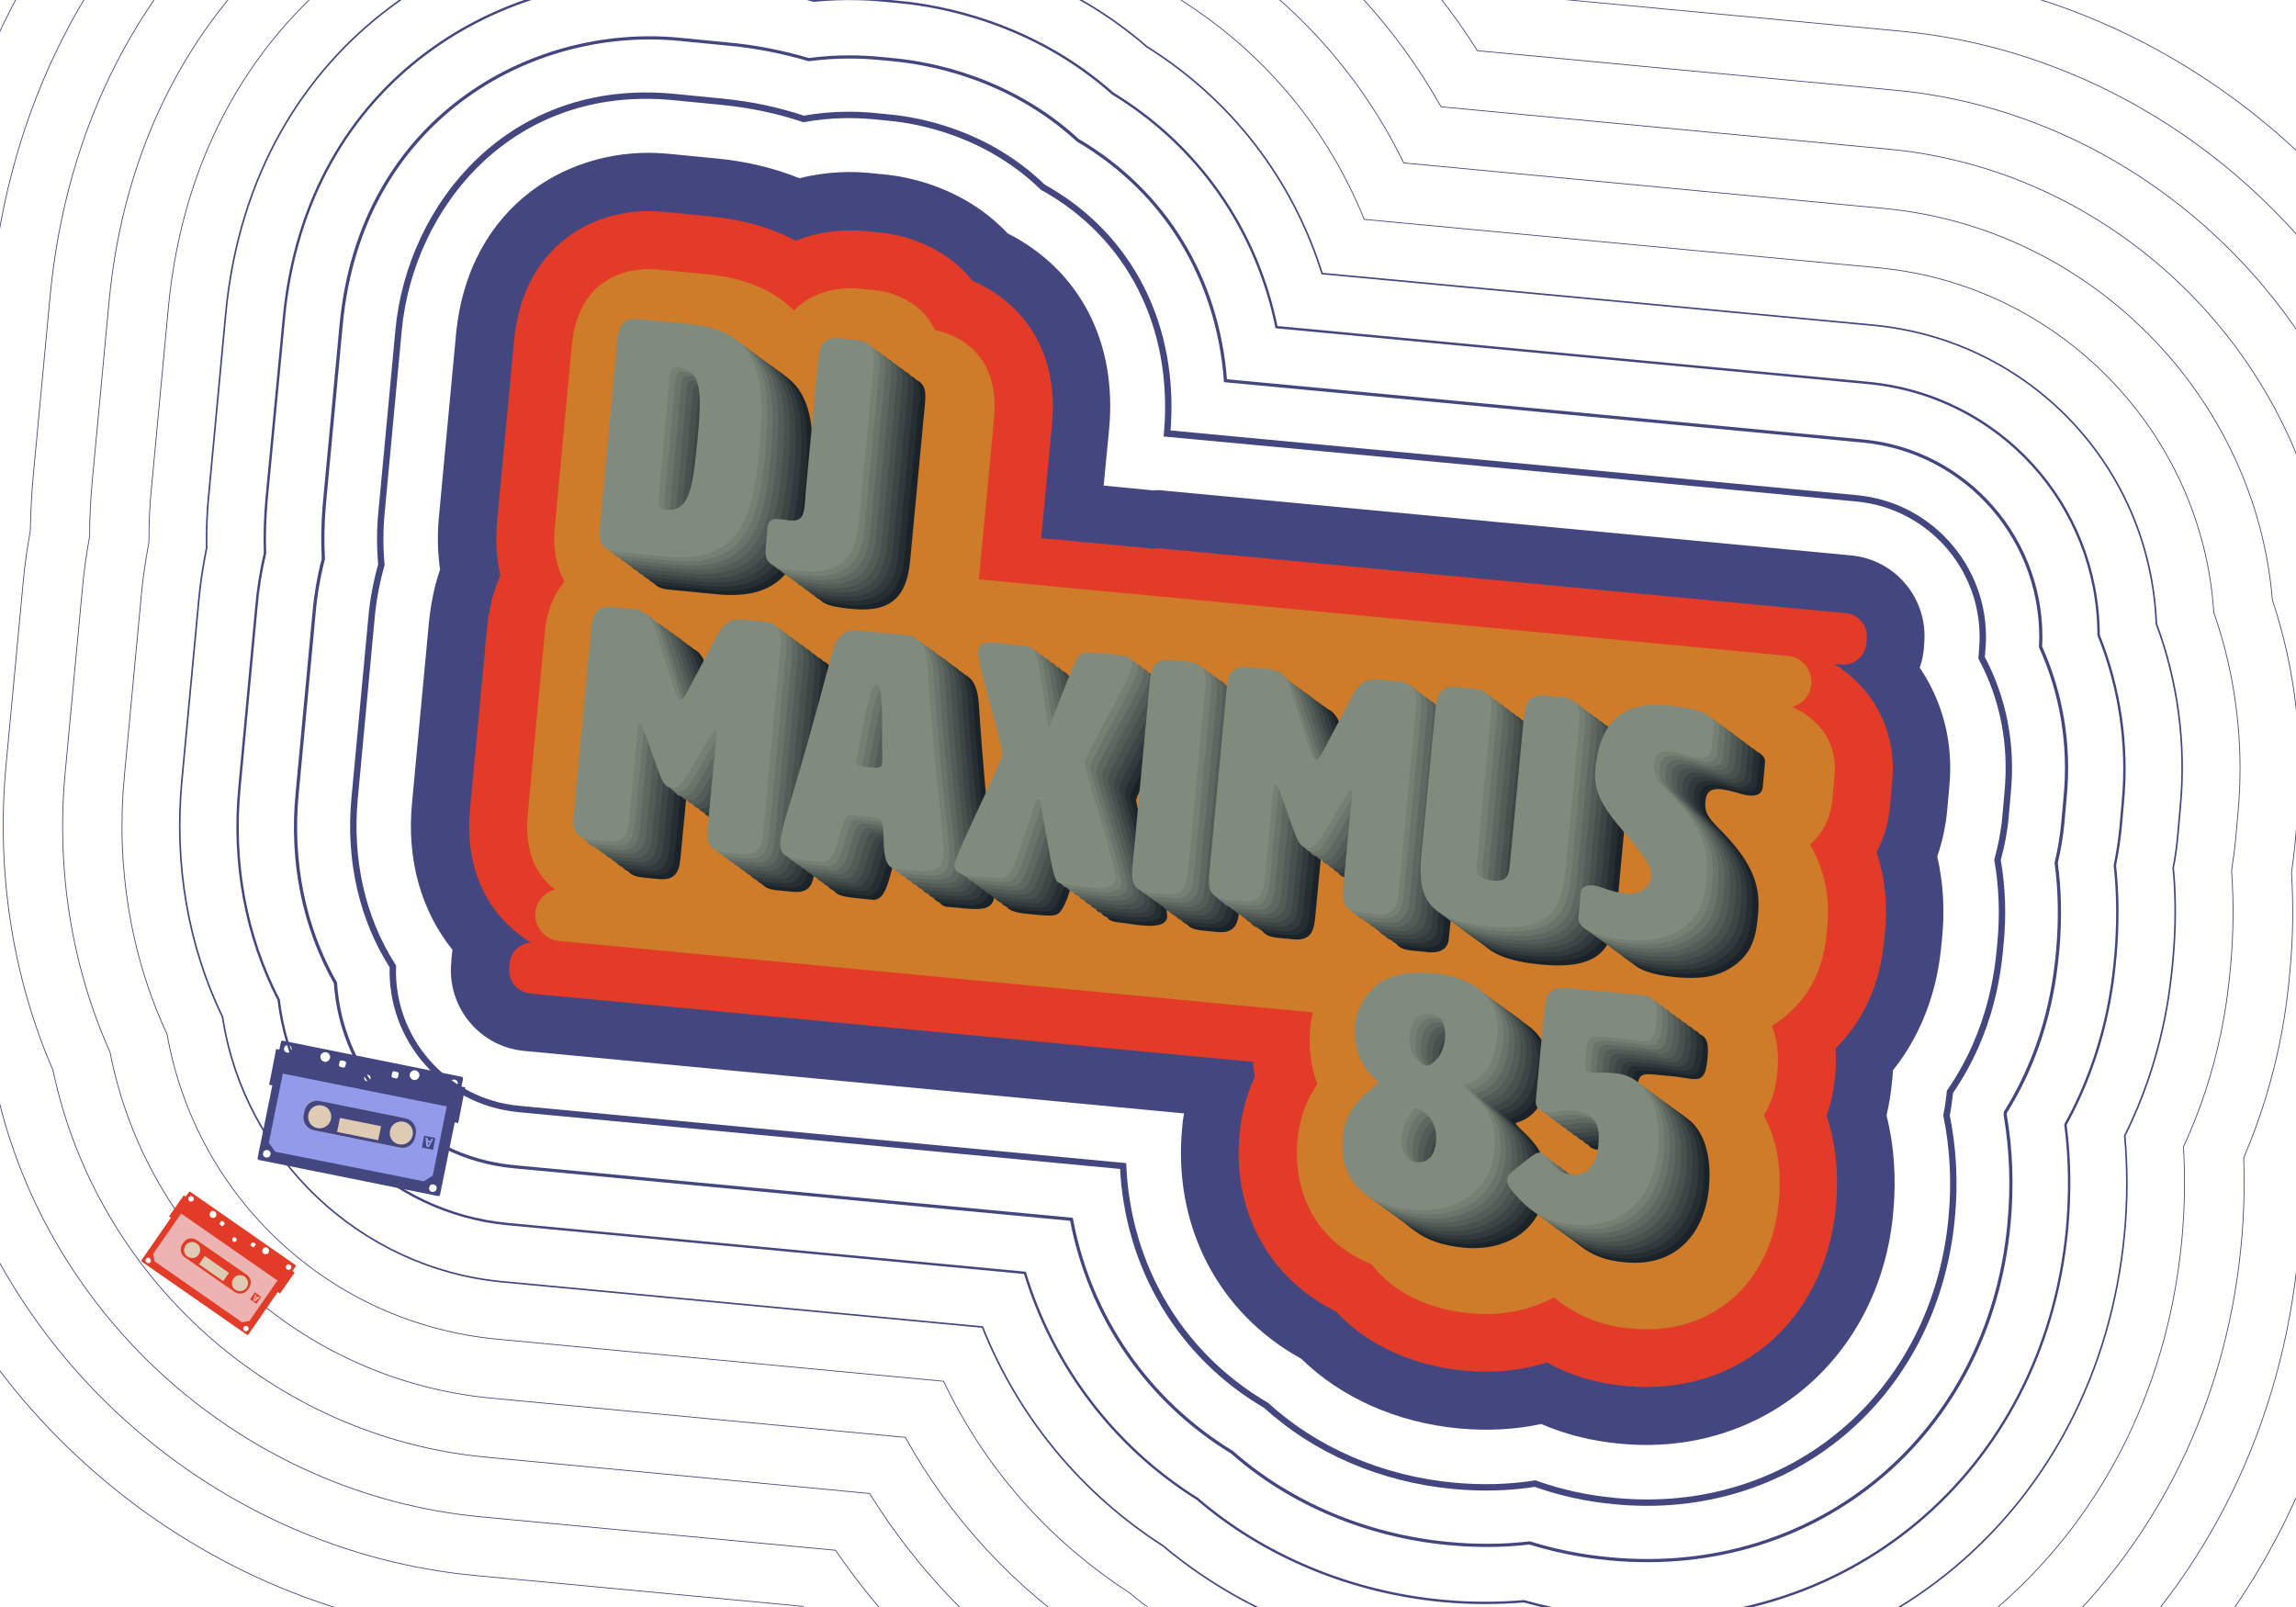 <?xml version="1.0" encoding="utf-8"?>
<!-- Generator: Adobe Illustrator 24.1.0, SVG Export Plug-In . SVG Version: 6.00 Build 0)  -->
<svg version="1.1" id="Layer_1" xmlns="http://www.w3.org/2000/svg" xmlns:xlink="http://www.w3.org/1999/xlink" x="0px" y="0px"
	 viewBox="0 0 720 504" style="enable-background:new 0 0 720 504;" xml:space="preserve">
<style type="text/css">
	.st0{fill:none;stroke:#43467F;stroke-width:0.25;stroke-miterlimit:10;}
	.st1{fill:none;stroke:#43467F;stroke-width:0.5;stroke-miterlimit:10;}
	.st2{fill:none;stroke:#43467F;stroke-width:0.75;stroke-miterlimit:10;}
	.st3{fill:none;stroke:#43467F;stroke-miterlimit:10;}
	.st4{fill:none;stroke:#43467F;stroke-width:2;stroke-miterlimit:10;}
	.st5{fill:#43467F;}
	.st6{fill:#E23C28;}
	.st7{fill:#CE7C2A;}
	.st8{fill:#1A2329;}
	.st9{fill:#252F32;}
	.st10{fill:#313A3C;}
	.st11{fill:#3C4645;}
	.st12{fill:#47514E;}
	.st13{fill:#535D58;}
	.st14{fill:#5E6861;}
	.st15{fill:#69746A;}
	.st16{fill:#757F74;}
	.st17{fill:#808B7D;}
	.st18{fill:#929AEA;}
	.st19{fill:#DFCBB3;}
	.st20{fill:#EDB3B2;}
</style>
<desc>Created with getavataaars.com</desc>
<path class="st0" d="M517.2,637c-8.7,0-17.5-0.4-26.2-1.2c-3.7-0.3-13.1-1.2-25.5-3.6c-8.4,0-16.8-0.4-25.2-1.2
	c-51.7-4.9-101.9-24.9-141.6-56.5c-21.1-14.4-40.6-32.5-56.7-52.8l-94.9-9c-88-8.3-163.4-74-183.9-160
	c-14.9-36.8-20.7-77.6-16.9-118.1l5.3-56.5c0.5-5.6,1.2-11.3,2.1-16.8c0.2-5.7,0.5-11.4,1.1-17l5.3-56.5
	c6.4-68.1,36.2-125.9,86-167.3c43.7-36.3,99.6-56.3,157.5-56.3c7.7,0,15.5,0.4,23.1,1.1l15.4,1.5c8.2,0.8,16.5,1.9,24.7,3.4
	c7.7,0,15.4,0.4,22.8,1.1l5.1,0.5C317-126.1,374.1-116.7,426-75c22.1,15,42.1,34,58.1,55.5L598-8.7c95.2,9,175.7,87,187.9,181.8
	c8.5,29.2,11.5,60.5,8.6,90.7l-0.7,7.9c-0.2,1.7-0.3,3.5-0.5,5.2c0.4,11.6,0,23.3-1.1,34.8c-0.9,9.6-3.3,34.7-14.1,65.3
	c-0.1,6.9-0.6,13.8-1.2,20.7C763.8,536.3,654.6,637,517.2,637z"/>
<path class="st0" d="M517.2,618.4c-8.1,0-16.3-0.4-24.5-1.2c-3.7-0.3-13.2-1.2-25.5-3.7c-0.4,0-0.8,0-1.2,0c-8,0-16-0.4-23.9-1.1
	c-48.4-4.6-95.3-23.4-132.3-53c-22.1-14.9-42-34-58-55.6l-103-9.7C68,486.5-0.8,426.1-19,347.1c-14.2-34.4-19.8-72.6-16.2-110.6
	l5.3-56.5c0.5-5.6,1.3-11.3,2.2-16.8c0.1-5.7,0.5-11.4,1-17l5.3-56.5C-15.3,26.5,12.1-27,58-65.1c40.4-33.5,92.1-52,145.6-52
	c7.1,0,14.3,0.3,21.4,1l15.4,1.5c8.3,0.8,16.6,2,24.7,3.5c0.5,0,1,0,1.6,0c7.2,0,14.3,0.3,21.2,1l5.1,0.5
	c20.7,2,73.8,10.7,121.9,49.7c23,15.5,43.3,35.5,59.1,58.2L596.3,9.8c87.5,8.3,160.8,79.9,171.3,167.1c8.2,27.3,11.1,56.7,8.4,85.2
	l-0.7,7.9c-0.2,2.1-0.4,4.1-0.7,6.2c0.4,11.2,0.1,22.6-0.9,33.8c-0.9,9.4-3.2,34-14.1,63.6c-0.1,7.4-0.5,14.9-1.2,22.3
	C746.2,524.8,644.8,618.4,517.2,618.4z"/>
<path class="st0" d="M517.2,599.8c-7.5,0-15.2-0.4-22.7-1.1c-3.7-0.3-13.2-1.2-25.5-3.8c-1,0-2,0-3,0c-7.4,0-14.9-0.4-22.2-1
	c-45.1-4.3-88.8-21.8-123-49.4c-23-15.4-43.1-35.4-58.8-58.3l-111.4-10.5c-73.7-7-135.8-62-151.8-134.2
	c-13.5-32-18.8-67.6-15.4-103.2l5.3-56.5c0.5-5.6,1.3-11.3,2.2-16.8c0.1-5.6,0.4-11.3,1-17l5.3-56.5C2.7,33.3,27.9-15.9,69.9-50.8
	c37-30.7,84.5-47.7,133.7-47.7c6.5,0,13.1,0.3,19.6,0.9l15.4,1.5c8.3,0.8,16.6,2,24.8,3.6c1.1,0,2.2,0,3.3,0
	c6.6,0,13.1,0.3,19.5,0.9l5.1,0.5c19.1,1.8,68.3,9.9,112.5,46.1c23.9,15.9,44.3,36.8,59.5,60.9l131.1,12.4
	c79.8,7.5,146,72.9,154.8,152.3c7.9,25.5,10.7,53,8.2,79.6l-0.7,7.9c-0.2,2.4-0.5,4.8-0.8,7.2c0.5,10.9,0.2,21.9-0.8,32.8
	c-0.9,9.3-3.1,33.3-14.2,62c0,8-0.3,16-1.1,24C728.6,513.3,634.9,599.8,517.2,599.8z"/>
<path class="st0" d="M517.2,581.1c-6.9,0-14-0.3-21-1c-3.7-0.4-13.2-1.2-25.5-3.9c-1.6,0-3.2,0.1-4.8,0.1c-6.8,0-13.7-0.3-20.4-1
	c-41.8-4-82.2-20.2-113.7-45.9c-23.8-15.8-44.1-36.8-59.1-61l-120.4-11.4c-66.5-6.3-122-56.1-135.7-121.4
	C3.8,306.1-1.2,273.1,1.9,239.9l5.3-56.6c0.5-5.7,1.3-11.3,2.3-16.8c0.1-5.6,0.4-11.3,0.9-17l5.3-56.5c5-53,27.8-97.8,66-129.5
	c33.7-28,77-43.4,121.8-43.4c6,0,12,0.3,17.9,0.8l15.4,1.5c8.3,0.8,16.7,2,24.8,3.7c1.7,0,3.3-0.1,4.9-0.1c6,0,12,0.3,17.7,0.8
	l5.1,0.5c17.6,1.7,62.8,9.1,103.2,42.6c24.7,16.3,45.1,38.1,59.4,63.6l140.5,13.3c72.1,6.8,131.1,65.8,138.2,137.6
	c7.5,23.7,10.3,49.2,7.9,74l-0.7,7.9c-0.3,2.7-0.6,5.5-1,8.2c0.6,10.5,0.4,21.2-0.7,31.8c-0.9,9.1-3.1,32.5-14.3,60.3
	c0.2,8.5-0.2,17.1-1,25.7C710.9,501.8,625.1,581.1,517.2,581.1z"/>
<path class="st0" d="M517.2,562.5c-6.3,0-12.8-0.3-19.2-0.9c-3.7-0.4-13.2-1.2-25.4-4c-2.2,0.1-4.4,0.1-6.6,0.1
	c-6.2,0-12.5-0.3-18.7-0.9c-38.5-3.6-75.6-18.7-104.4-42.4c-24.6-16.2-44.8-38-59-63.6l-129.8-12.3
	c-59.4-5.6-108.2-50.1-119.6-108.5c-12.1-27.1-17-57.6-14-88.4l5.3-56.6c0.5-5.7,1.3-11.3,2.3-16.8c0-5.6,0.3-11.3,0.8-17l5.3-56.6
	c4.5-48,25.1-88.5,59.4-116.9c30.4-25.2,69.4-39.1,109.9-39.1c5.4,0,10.8,0.3,16.1,0.8l15.4,1.5c8.4,0.8,16.8,2.1,24.9,3.9
	c2.2-0.1,4.4-0.1,6.6-0.1c5.4,0,10.8,0.2,16,0.7l5.1,0.5c16.1,1.5,57.2,8.4,93.9,39c25.5,16.6,45.6,39.3,58.7,66.2L591,65.4
	c64.4,6.1,116.3,58.7,121.6,122.8c7.3,21.8,9.9,45.5,7.8,68.5l-0.7,7.9c-0.3,3.1-0.7,6.1-1.1,9.1c0.6,10.2,0.5,20.6-0.5,30.9
	c-0.8,8.9-3,31.8-14.5,58.5c0.3,9,0.1,18.2-0.8,27.4C693.3,490.2,615.3,562.5,517.2,562.5z"/>
<path class="st0" d="M499.8,543.1c-3.7-0.4-13.3-1.3-25.4-4.2c-8.4,0.4-16.9,0.2-25.3-0.6c-35.3-3.3-69-17.1-95.1-38.9
	c-25.3-16.4-45.2-39.1-58.1-66.2l-140-13.2c-52.2-4.9-94.4-44.1-103.5-95.6c-11.5-24.7-16.1-52.7-13.4-81l5.3-56.6
	c0.5-5.7,1.4-11.3,2.4-16.8c0-5.6,0.2-11.3,0.8-17l5.3-56.6C62.2-2.6,144.9-48.8,218-41.9l15.4,1.5c8.5,0.8,16.9,2.2,25,4.1
	c9.4-0.5,17.3-0.1,22.5,0.4l5.1,0.5c14.6,1.4,51.7,7.6,84.5,35.5c26.2,16.7,45.8,40.3,57.3,68.7L589.2,84
	c56.7,5.4,101.4,51.6,105,108c7,20,9.6,41.7,7.6,63l-0.7,7.9c-0.3,3.4-0.8,6.8-1.3,10.1c0.7,9.9,0.6,19.9-0.3,29.9
	c-0.8,8.7-2.9,31.1-14.8,56.8c0.6,9.6,0.4,19.4-0.5,29.2C675,485.9,595.7,552.1,499.8,543.1z"/>
<path class="st1" d="M501.5,525c-3.8-0.4-13.3-1.3-25.4-4.4c-8.4,0.5-16.9,0.4-25.3-0.4c-32.1-3-62.6-15.6-86.1-35.4
	c-25.6-16.4-45.4-40.4-56.6-68.6l-150.6-14.2c-44.6-4.2-81-38.9-87.7-83C59,296.6,54.6,271.2,57,245.2l5.3-56.6
	c0.5-5.7,1.4-11.3,2.5-16.8c-0.1-5.6,0.1-11.3,0.7-17l5.3-56.6C79.2,10.8,152-29.9,216.3-23.9l15.4,1.5c8.6,0.8,17,2.2,25.1,4.3
	c9.3-0.7,17.2-0.3,22.4,0.2l5.1,0.5c13.1,1.2,46.3,6.8,75.4,32.1c26.5,16.6,45.6,41.5,54.9,71.1L587.5,102
	c49.3,4.7,86.8,44.6,88.7,93.6c6.8,18.2,9.4,38,7.5,57.7l-0.7,7.9c-0.3,3.7-0.8,7.4-1.5,11c0.9,9.5,0.8,19.3-0.1,29
	c-0.8,8.6-2.9,30.5-15.1,55c0.9,10.1,0.9,20.5-0.1,30.9C657.9,473.9,587.2,533.1,501.5,525z"/>
<path class="st2" d="M503.2,506.9c-3.8-0.4-13.3-1.3-25.3-4.7c-8.4,0.7-16.9,0.7-25.4-0.1c-28.9-2.7-56.2-14.1-77-32
	c-26.1-16.3-45.2-41.6-54.1-70.9l-162.2-15.3c-37.3-3.5-67.5-33.4-71.8-70.3c-10.3-20-14.6-42.9-12.3-66.7l5.3-56.6
	c0.5-5.7,1.4-11.3,2.7-16.8c-0.2-5.6,0-11.3,0.5-17L89,100C96.1,24.2,159-11,214.5-5.8L230-4.3c8.7,0.8,17.1,2.3,25.2,4.5
	c9.2-0.9,17.1-0.5,22.3,0l5.1,0.5c11.6,1.1,41,6.1,66.3,28.6c26.9,16.4,45.1,42.5,51.4,73.3l185.5,17.5
	c41.2,3.9,72.2,38.2,72.3,79.1c6.6,16.4,9.3,34.4,7.6,52.4l-0.7,7.9c-0.4,4-1,8-1.8,11.9c1,9.2,1,18.7,0.2,28.1
	c-0.8,8.5-2.8,29.9-15.7,53.2c1.4,10.6,1.5,21.6,0.5,32.8C640.9,461.8,578.6,514.1,503.2,506.9z"/>
<path class="st3" d="M504.9,488.9c-3.9-0.4-13.4-1.3-25.2-5c-8.4,1-16.9,1-25.4,0.2c-25.7-2.4-49.8-12.6-67.9-28.6
	c-26.6-16.2-44.7-42.7-50.4-73.1l-175-16.5c-30.4-2.9-53.9-27.7-55.8-57.6c-9.9-17.5-14.1-38-12-59.6l5.3-56.6
	c0.5-5.7,1.5-11.4,2.9-16.8c-0.3-5.6-0.2-11.3,0.3-17l5.3-56.6c6.1-64,59-93.8,105.8-89.4l15.4,1.5c8.8,0.8,17.3,2.5,25.4,4.9
	c9.1-1.2,16.9-0.9,22.1-0.4l5.1,0.5c10.1,1,35.6,5.3,57.2,25.2c27.4,16.1,43.9,43.4,46.3,75.4c22.5,2.1,75.4,7.1,199.8,18.9
	c33,3.1,57.5,31.8,55.8,64.6c6.6,14.6,9.3,30.8,7.7,47.1l-0.7,7.9c-0.4,4.3-1.1,8.6-2.1,12.7c1.2,8.9,1.3,18,0.5,27.3
	c-0.8,8.2-2.8,29.1-16.4,50.9c0,0.2-0.1,0.5-0.1,0.8c1.9,11,2.3,22.5,1.2,34.3C623.8,449.8,570,495,504.9,488.9z"/>
<path class="st4" d="M506.6,470.8c-3.9-0.4-13.5-1.3-25.2-5.5c-8.3,1.3-16.9,1.5-25.5,0.7c-22.6-2.1-43.4-11.1-58.8-25.2
	c-27.1-15.8-43.5-43.7-44.9-75.1l-189.6-17.9c-23-2.2-40.2-21.9-39.4-44.7c-9.6-14.9-13.8-33.4-12-52.7l5.3-56.6
	c0.5-5.8,1.6-11.4,3.1-16.7c-0.5-5.5-0.5-11.2,0.1-17l5.3-56.6c3.7-39,35.1-77.9,86-73.1l15.4,1.5c9,0.9,17.6,2.7,25.6,5.4
	c8.9-1.6,16.6-1.4,21.9-0.9l5.1,0.5c8.7,0.8,30.3,4.6,48,21.8c27.4,15.2,41.9,43.8,39,77.2c0.4,0,216.3,20.4,216.3,20.4
	c23.9,2.3,41.5,23.5,39.3,47.5c0,0-0.2,2.2-0.2,2.5c6.8,12.7,9.6,27.1,8.2,42l-0.7,7.9c-0.4,4.6-1.3,9.1-2.5,13.5
	c1.5,8.6,1.8,17.5,0.9,26.5c-0.7,7.6-2.5,26.9-15.8,46.2c-0.3,2.5-0.6,5-1.1,7.4c2.1,10.3,2.7,21.1,1.6,32.4
	C606.7,437.8,561.4,476,506.6,470.8z"/>
<path class="st5" d="M508.3,452.8c-4-0.4-13.6-1.3-25-6.2c-8.3,1.8-16.9,2.2-25.7,1.4c-19.5-1.8-37-9.6-49.6-21.9
	c-26-14.3-40.2-41.7-37.3-72.3c0.1-1.5,0.3-3,0.6-4.6l-206.9-19.6c-14-1.3-24.2-13.7-22.9-27.7l0.1-1.6c0.1-0.8,0.2-1.6,0.3-2.4
	c-9.8-12.2-14.4-28.2-12.7-46l5.3-56.6c0.6-5.9,1.7-11.5,3.5-16.7c-0.8-5.5-0.9-11.2-0.3-17.1l5.3-56.6c3.9-41,36.3-59.5,66.3-56.7
	l15.4,1.5c9.4,0.9,18.1,3,26,6.2c9.1-2.3,17.1-2.1,21.5-1.7l5.1,0.5c7.3,0.7,24.9,3.9,38.7,18.5c22.6,11.5,34.4,34.1,31.8,61.5
	l-1.7,17.6l15.5,1.5c1.2-0.1,2.5-0.1,3.7,0.1l215.2,20.3c14,1.3,24.2,13.7,22.9,27.7l-0.1,1.6c-0.2,2-0.6,4-1.3,5.9
	c7.2,10.6,10.6,23.5,9.3,37.1l-0.7,7.9c-0.5,4.9-1.5,9.6-3.1,14.2c1.9,8.3,2.4,16.9,1.5,25.8c-0.7,7.5-2.3,24.8-15.4,41.3
	c-0.1,1.2-0.1,2.4-0.3,3.5c-0.3,3.7-0.9,7.2-1.7,10.6c2.4,9.5,3.1,19.7,2.1,30.5C589.6,425.8,552.8,457,508.3,452.8z"/>
<path class="st6" d="M575.5,337.5c0.3-3,0.3-5.8,0.1-8.6c1.2-1.3,2.4-2.6,3.5-3.9c10.1-12.4,11.4-25.8,12-32.3
	c0.9-9,0-17.4-2.6-25.5c2.3-4.4,3.8-9.4,4.2-14.5l0.7-7.9c1.2-12.4-3.4-27.3-18.3-36.6l2.3,0.2c4,0.4,7.5-2.6,7.9-6.6l0.1-1.6
	c0.4-4-2.6-7.5-6.6-7.9L363.8,172c-0.7-0.1-1.3,0-1.9,0.1l-33-3.1c-0.2,0-0.4,0-0.6,0c-0.6-0.1-1.2-0.1-1.8-0.2l3.4-35.7
	c2.3-24.6-10.7-38.9-24.9-45c-9.9-12.4-24.5-14.8-29.3-15.2l-5.1-0.5c-3.3-0.3-11.9-0.6-21.1,3.1c-7.6-4.1-16.4-6.6-26.4-7.6
	l-15.4-1.5c-20.4-1.9-43.6,9.9-46.5,40.4l-5.3,56.6c-0.6,6.1-0.2,11.9,1,17.1c-2.2,4.9-3.6,10.5-4.2,16.6l-5.3,56.6
	c-2,21.1,7.3,34.6,19,41.9c-3.4,0.3-6.3,3-6.6,6.5l-0.1,1.6c-0.4,4,2.6,7.5,6.6,7.9L392.6,333c0.1,0,0.2,0,0.3,0
	c0.2,1.6,0.3,3.1,0.6,4.7c-2.6,5.6-4.2,11.6-4.8,17.8c-2.3,24.4,9.2,45.4,30.2,55.8c9.8,10.5,23.9,17,40.4,18.6
	c9,0.8,17.7,0,25.8-2.6c11,6.1,21,7,24.8,7.4c34.8,3.3,62.4-20.3,65.8-56.1c1-10.5,0-20.1-2.9-28.7C574.2,346.1,575,342,575.5,337.5
	z"/>
<path class="st7" d="M565,313.5c6.6-8.2,7.5-17.2,8-22.5c0.9-9.5-0.7-17.9-5.4-26.1c3.9-3.4,6.4-8.2,7-13.9l0.7-7.9
	c0.5-5.1-0.4-15.4-13.3-21.4c3.2-0.9,5.7-3.6,6-7.1c0.4-4.5-2.9-8.5-7.4-8.9l-253.7-24c0.1-0.5,0.1-1,0.2-1.5l4.6-48.7
	c2-20.8-11.6-26.5-18.5-28C288.2,93,277,91.2,274.1,91l-5.1-0.5c-2.7-0.3-12.9-0.6-20,6.9c-5.9-5.9-14.6-10.2-27.5-11.4L206,84.5
	c-4-0.4-24.4-1-26.7,24l-5.3,56.6c-0.7,7.6,0.7,13.2,3,17.3c-3.1,3.6-5.5,8.8-6.2,16.4l-5.3,56.6c-1.2,12.6,3.3,19.6,8.6,23.6
	c-3.3,0.8-5.9,3.6-6.2,7.2c-0.4,4.5,2.9,8.5,7.4,8.9l236.4,22.4c-0.4,1.5-0.6,3-0.8,4.5c-0.6,6.5,0.1,12.5,2.2,18
	c-3,4.4-5.5,10.1-6.2,17.2c-1.7,18.5,7.1,32.8,23.2,39.3c6.6,8.5,17.2,14.1,31,15.4c9.8,0.9,18.8-1,26.2-5
	c10.1,8.4,20.7,9.5,24.5,9.8c24.7,2.3,43.6-14,46-39.7c1.1-11.2-0.9-20.3-4.7-27.2c2.1-3.3,3.8-7.8,4.3-13.9
	c0.5-5.7-0.2-10.3-1.8-14.1C558.9,319.7,562.1,317.1,565,313.5z"/>
<g>
	<g>
		<path class="st8" d="M226.1,130.1c-1.1,11.6-2.2,24.3-3.3,36.4c-0.3,2.7-0.3,5.2,1.6,5.3c7.7,0.7,8.8-5.4,10.4-21.8
			c1.4-14.4,1.6-22.2-6.1-22.9C226.7,126.9,226.3,127.9,226.1,130.1z M231.9,113.4c22.6,2.1,24.3,16.8,22.3,38.9
			c-2,21.1-5.5,36.3-29.2,34.1l-15.4-1.5c-6.2-0.6-5.8-4.7-5.4-8.8l5.3-56.6c0.4-4.1,0.8-8.2,6.9-7.6L231.9,113.4z"/>
		<path class="st8" d="M256.2,184.1l0.6-6.7c0.2-2.2,1.5-2.9,3.5-2.7c1.2,0.1,2.4,0.3,3.3,0.4c3.8,0.4,4.5-1.2,4.9-5.3
			c0.1-1.5,0.2-3.6,0.5-6.3l3.6-37.9c0.4-4.1,0.8-8.2,6.9-7.6l5.1,0.5c6.2,0.6,5.8,4.7,5.4,8.8l-4.6,48.7c-1.2,13.1-8,15.9-18.1,15
			C259.4,190.2,255.7,189.3,256.2,184.1z"/>
		<path class="st8" d="M240.9,211.2c2.8-5.1,5.2-5.3,8.9-5l5.6,0.5c6.2,0.6,5.8,4.7,5.4,8.8l-5.3,56.6c-0.4,4.1-0.8,8.2-6.9,7.6
			l-5.1-0.5c-6.2-0.6-5.8-4.7-5.4-8.8l2.7-28.3c0.1-0.6-0.1-1-0.4-1.1s-0.7,0.4-1,0.9c-8.7,13.8-9.2,17.3-12.6,17
			c-3.4-0.3-3.4-3.8-9.2-19c-0.3-0.6-0.6-1.1-0.8-1.1c-0.3,0-0.6,0.4-0.6,1l-2.7,28.3c-0.4,4.1-0.8,8.2-6.9,7.6l-5.1-0.5
			c-6.2-0.6-5.8-4.7-5.4-8.8l5.3-56.6c0.4-4.1,0.8-8.2,6.9-7.6l5.4,0.5c3.8,0.4,6.1,1.1,7.9,6.6l6,18.9c0.6,1.9,1.1,3,1.8,3.1
			c0.7,0.1,1.3-0.9,2.3-2.7L240.9,211.2z"/>
		<path class="st8" d="M284.6,250.4c-0.2,1.6,0.6,1.7,3.9,2c3.2,0.3,4,0.4,4.2-1.2c0-0.4,0.1-0.9,0.1-1.7
			c-0.3-10.2,0.5-22.7-1.8-22.9c-2.2-0.2-4,12.1-6,22.1C284.6,249.5,284.6,250,284.6,250.4z M311.9,280.6c-0.4,4.7-3.7,4.8-9.5,4.3
			l-5.4-0.5c-6.4-0.6-1.7-15.7-5.8-16.1l-8.2-0.8c-4.1-0.4-3.2,15.3-9.4,14.7l-4.8-0.5c-5.4-0.5-8.5-1.2-8-5.9
			c0.6-6.2,3.6-11.4,16.1-58.6c1.3-5.1,3.7-8,7.8-7.6l15.8,1.5c4.1,0.4,5.9,3.7,6.4,8.9C309.7,262.7,312.5,274.4,311.9,280.6z"/>
		<path class="st8" d="M345,239.7c0.4,0,5.1-13.2,8-19.6l0.3-0.5c1.5-3.3,1.5-3.5,10.1-2.7l1.3,0.1c4.7,0.4,6.7,0.6,6.4,3.7
			c-0.3,3.6-14.5,27.5-14.8,30.1c-0.3,2.7,10.1,32.7,9.7,36.8c-0.3,2.9-4.5,3-8.3,2.6c-2.2-0.2-4.1-0.6-5.1-0.7
			c-6.3-0.6-5.2-1.1-6.7-6.4l-3.7-20.3c-0.1-0.2-0.3-0.4-0.5-0.5s-0.4,0.2-0.6,0.4l-6.5,19.3c-2.4,5.5-2.8,5.5-9.5,4.9l-3.1-0.3
			c-3.4-0.3-7-1.1-6.7-3.9c0.3-3.1,14.7-31.8,15-34.5c0.3-2.7-8-28.7-7.6-32.3c0.3-2.8,2.7-3,6.8-2.6c2.2,0.2,4.9,0.6,8.1,0.9
			c2.4,0.2,2.8,1.6,3.3,3.3c0,0.1,0.2,0.3,0.2,0.4s0.2,0.3,0.2,0.4c0,0.1,0.1,0.2,0.1,0.3c1.3,6.8,3.1,20,3.2,20.2
			C344.6,239.6,344.8,239.7,345,239.7z"/>
		<path class="st8" d="M388.7,284.7c-0.4,4.1-0.8,8.2-6.9,7.6l-5.1-0.5c-6.2-0.6-5.8-4.7-5.4-8.8l5.3-56.6c0.4-4.1,0.8-8.2,6.9-7.6
			l5.1,0.5c6.2,0.6,5.8,4.7,5.4,8.8L388.7,284.7z"/>
		<path class="st8" d="M447.6,298.6l-5.1-0.5c-6.2-0.6-5.8-4.7-5.4-8.8l2.7-28.3c0.1-0.6-0.1-1-0.4-1.1c-0.3,0-0.7,0.4-1,0.9
			c-8.7,13.8-9.2,17.3-12.6,17c-3.4-0.3-3.4-3.8-9.2-19c-0.3-0.6-0.6-1.1-0.8-1.1c-0.3,0-0.6,0.4-0.6,1l-2.7,28.3
			c-0.4,4.1-0.8,8.2-6.9,7.6l-5.1-0.5c-6.2-0.6-5.8-4.7-5.4-8.8l5.3-56.6c0.4-4.1,0.8-8.2,6.9-7.6l5.4,0.5c3.8,0.4,6.1,1.1,7.9,6.6
			l6,18.9c0.6,1.9,1.1,3,1.8,3.1s1.3-0.9,2.3-2.7l9.4-17.5c2.8-5.1,5.2-5.3,8.9-5l5.6,0.5c6.2,0.6,5.8,4.7,5.4,8.8l-5.3,56.6
			c0,0-0.3,2.8-0.4,3.7C453.8,299.7,447.6,298.6,447.6,298.6z"/>
		<path class="st8" d="M507.2,283.2c-1.2,12.7-3.5,21.3-24.1,19.3c-21.7-2.1-22.4-10.9-21.1-24.3c3.1-32.5,4.2-43.2,4.2-43.2
			c0.4-4.1,0.8-8.2,6.9-7.6l5.1,0.5c6.2,0.6,5.8,4.7,5.4,8.8l-4.3,45.2c-0.3,3.1-0.5,5.7,5.1,6.2c4.6,0.4,4.9-2.1,5.2-5.2l4.3-45.3
			c0.4-4,0.8-8.1,6.9-7.5l5.1,0.5c6.2,0.6,5.8,4.7,5.4,8.7L507.2,283.2z"/>
		<path class="st8" d="M539.6,233.1c8.5,0.8,14.1,2.9,13.9,5.8l-0.7,7.9c-0.1,1.1-0.7,3-4.2,2.7l-0.8-0.1c-1.6-0.2-5.2-1.6-8.2-1.9
			c-2.5-0.2-4.5,0.4-4.8,3.7c-0.3,3.2,0.5,4.9,4.2,8.6c11.3,11.2,13.1,18.7,12.3,27c-0.4,4.7-1,9-4,12.8c-3.9,4.8-9.4,6.3-11.7,6.7
			c-2.8,0.5-6.8,0.5-10,0.2c-7.6-0.7-14.9-2.9-14.5-7l0.7-7.9c0.1-1.2,1.3-2.4,4-2.1c2.7,0.3,4.8,2,10.7,2.6c2.9,0.3,7-1.6,7.3-4.8
			c0.2-2.4,0.3-4.1-5.4-10.9c-8.7-10.3-12.8-15-12-23.4C518.2,232.6,531.4,232.3,539.6,233.1z"/>
		<path class="st8" d="M469.1,337.8c0.5-5.3-1.4-7.6-4.4-7.9c-3.8-0.4-6,1.3-6.6,6.8c-0.3,3,0.1,7.3,5.1,9.4
			C464.4,346.3,468.6,343.9,469.1,337.8z M482.7,360.9c1.8,3.2,2.3,7.5,1.9,11.9c-1.2,13-12.4,19.8-25.7,18.5
			c-13.4-1.3-23.2-7.9-21.8-23c1.1-11.2,11-15.8,11.1-16.8c0.1-0.9-8.4-5.3-7.2-18.4c0.4-4.7,3-8.9,6.3-11.9c5-4.4,12.6-4.5,18.5-4
			c11.9,1.1,21,7.4,19.8,19.6c-1.4,14.8-10.2,14.9-10.3,15.5C475.4,353.3,480.3,356.6,482.7,360.9z M455.4,368.9
			c-0.2,2.3,0.6,7.1,4.9,7.5c3.1,0.3,5.6-1.8,6-6.3c0.5-5.6-2.1-8.8-5.8-10.8C459.2,359.2,455.9,363.5,455.4,368.9z"/>
		<path class="st8" d="M500.2,329.3c0.4-4.1,0.8-8.2,6.9-7.6l23.8,2.2c4.3,0.4,5,2.7,4.6,7.7c-0.5,5.3-1.3,7.1-4.7,6.8
			c-2.1-0.2-4.7-0.7-5.8-0.8l-6.3-0.6c-4.8-0.5-4.9,0.8-5.3,4.6c-0.5,5.6-0.6,6.4,2.2,6.6c1.7,0.2,2.5-0.2,6.9,0.2
			c9.8,0.9,14.7,10.7,13.4,24.2c-1.3,13.8-10,24.9-26.3,23.3c-5.8-0.5-11.5-2.1-16.8-7.7c-2.4-2.5-4.3-4.7-4.2-6.3
			c0.1-1.1,0.7-2,1.6-2.7l3.3-2.6c3.6-2.9,4.4-3.3,5.3-3.3c0.8,0.1,1.3,0.5,2,1.4c3,4.1,5,5.2,8,5.5c5.8,0.5,8-4.3,8.4-9
			c0.4-4.3,0.7-10.3-7.9-11.1c-3.2-0.3-6,0.7-8.3,0.5c-2.1-0.2-3.6-1.5-3.4-3.5l2.5-26.6L500.2,329.3z"/>
	</g>
	<g>
		<path class="st9" d="M224.3,128.8c-1.1,11.6-2.2,24.3-3.3,36.4c-0.3,2.7-0.3,5.2,1.6,5.3c7.7,0.7,8.8-5.4,10.4-21.8
			c1.4-14.4,1.6-22.2-6.1-22.9C224.9,125.6,224.5,126.6,224.3,128.8z M230.2,112.1c22.6,2.1,24.3,16.8,22.3,38.9
			c-2,21.1-5.5,36.3-29.2,34.1l-15.4-1.5c-6.2-0.6-5.8-4.7-5.4-8.8l5.3-56.6c0.4-4.1,0.8-8.2,6.9-7.6L230.2,112.1z"/>
		<path class="st9" d="M254.4,182.8l0.6-6.7c0.2-2.2,1.5-2.9,3.5-2.7c1.2,0.1,2.4,0.3,3.3,0.4c3.8,0.4,4.5-1.2,4.9-5.3
			c0.1-1.5,0.2-3.6,0.5-6.3l3.6-37.9c0.4-4.1,0.8-8.2,6.9-7.6l5.1,0.5c6.2,0.6,5.8,4.7,5.4,8.8l-4.6,48.7c-1.2,13.1-8,15.9-18.1,15
			C257.6,188.9,253.9,188,254.4,182.8z"/>
		<path class="st9" d="M239.1,209.9c2.8-5.1,5.2-5.3,8.9-5l5.6,0.5c6.2,0.6,5.8,4.7,5.4,8.8l-5.3,56.6c-0.4,4.1-0.8,8.2-6.9,7.6
			l-5.1-0.5c-6.2-0.6-5.8-4.7-5.4-8.8l2.7-28.3c0.1-0.6-0.1-1-0.4-1.1c-0.3,0-0.7,0.4-1,0.9c-8.7,13.8-9.2,17.3-12.6,17
			c-3.4-0.3-3.4-3.8-9.2-19c-0.3-0.6-0.6-1.1-0.8-1.1c-0.3,0-0.6,0.4-0.6,1l-2.7,28.3c-0.4,4.1-0.8,8.2-6.9,7.6l-5.1-0.5
			c-6.2-0.6-5.8-4.7-5.4-8.8l5.3-56.6c0.4-4.1,0.8-8.2,6.9-7.6l5.4,0.5c3.8,0.4,6.1,1.1,7.9,6.6l6,18.9c0.6,1.9,1.1,3,1.8,3.1
			c0.7,0.1,1.3-0.9,2.3-2.7L239.1,209.9z"/>
		<path class="st9" d="M282.8,249.1c-0.2,1.6,0.6,1.7,3.9,2c3.2,0.3,4,0.4,4.2-1.2c0-0.4,0.1-0.9,0.1-1.7
			c-0.3-10.2,0.5-22.7-1.8-22.9c-2.2-0.2-4,12.1-6,22.1C282.9,248.2,282.8,248.7,282.8,249.1z M310.1,279.3
			c-0.4,4.7-3.7,4.8-9.5,4.3l-5.4-0.5c-6.4-0.6-1.7-15.7-5.8-16.1l-8.2-0.8c-4.1-0.4-3.2,15.3-9.4,14.7l-4.8-0.5
			c-5.4-0.5-8.5-1.2-8-5.9c0.6-6.2,3.6-11.4,16.1-58.6c1.3-5.1,3.7-8,7.8-7.6l15.8,1.5c4.1,0.4,5.9,3.7,6.4,8.9
			C308,261.4,310.7,273.1,310.1,279.3z"/>
		<path class="st9" d="M343.2,238.4c0.4,0,5.1-13.2,8-19.6l0.3-0.5c1.5-3.3,1.5-3.5,10.1-2.7l1.3,0.1c4.7,0.4,6.7,0.6,6.4,3.7
			c-0.3,3.6-14.5,27.5-14.8,30.1c-0.3,2.7,10.1,32.7,9.7,36.8c-0.3,2.9-4.5,3-8.3,2.6c-2.2-0.2-4.1-0.6-5.1-0.7
			c-6.3-0.6-5.2-1.1-6.7-6.4l-3.7-20.3c-0.1-0.2-0.3-0.4-0.5-0.5c-0.2,0-0.4,0.2-0.6,0.4l-6.5,19.3c-2.4,5.5-2.8,5.5-9.5,4.9
			l-3.1-0.3c-3.4-0.3-7-1.1-6.7-3.9c0.3-3.1,14.7-31.8,15-34.5c0.3-2.7-8-28.7-7.6-32.3c0.3-2.8,2.7-3,6.8-2.6
			c2.2,0.2,4.9,0.6,8.1,0.9c2.4,0.2,2.8,1.6,3.3,3.3c0,0.1,0.2,0.3,0.2,0.4c0,0.1,0.2,0.3,0.2,0.4c0,0.1,0.1,0.2,0.1,0.3
			c1.3,6.8,3.1,20,3.2,20.2C342.8,238.2,343,238.4,343.2,238.4z"/>
		<path class="st9" d="M386.9,283.4c-0.4,4.1-0.8,8.2-6.9,7.6l-5.1-0.5c-6.2-0.6-5.8-4.7-5.4-8.8l5.3-56.6c0.4-4.1,0.8-8.2,6.9-7.6
			l5.1,0.5c6.2,0.6,5.8,4.7,5.4,8.8L386.9,283.4z"/>
		<path class="st9" d="M398.5,227.4c0.4-4.1,0.8-8.2,6.9-7.6l5.4,0.5c3.8,0.4,6.1,1.1,7.9,6.6l6,18.9c0.6,1.9,1.1,3,1.8,3.1
			c0.7,0.1,1.3-0.9,2.3-2.7l9.4-17.5c2.8-5.1,5.2-5.3,8.9-5l5.6,0.5c6.2,0.6,5.8,4.7,5.4,8.8l-5.3,56.2c0,0-0.3,2.9-0.3,3.7
			c-0.5,4.9-5.9,4.3-6.4,4.3c-0.1,0-1.9-0.2-2-0.2l-3.2-0.3c-0.5,0-1.1-0.1-1.4-0.2c-4.8-1-4.5-4.8-4.1-8.6l2.7-28.3
			c0.1-0.6-0.1-1-0.4-1.1c-0.3,0-0.7,0.4-1,0.9c-8.7,13.8-9.2,17.3-12.6,17c-3.4-0.3-3.4-3.8-9.2-19c-0.3-0.6-0.6-1.1-0.8-1.1
			c-0.3,0-0.6,0.4-0.6,1l-2.7,28.3c-0.4,4.1-0.8,8.2-6.9,7.6l-5.1-0.5c-6.2-0.6-5.8-4.7-5.4-8.8L398.5,227.4z"/>
		<path class="st9" d="M505.4,281.8c-1.2,12.7-3.5,21.3-24.1,19.3c-21.7-2.1-22.4-10.9-21.1-24.3c3.1-32.5,4.2-43.2,4.2-43.2
			c0.4-4.1,0.8-8.2,6.9-7.6l5.1,0.5c6.2,0.6,5.8,4.7,5.4,8.8l-4.3,45.2c-0.3,3.1-0.5,5.7,5.1,6.2c4.6,0.4,4.9-2.1,5.2-5.2l4.3-45.3
			c0.4-4,0.8-8.1,6.9-7.5l5.1,0.5c6.2,0.6,5.8,4.7,5.4,8.7L505.4,281.8z"/>
		<path class="st9" d="M537.8,231.8c8.5,0.8,14.1,2.9,13.9,5.8l-0.7,7.9c-0.1,1.1-0.7,3-4.2,2.7l-0.8-0.1c-1.6-0.2-5.2-1.6-8.2-1.9
			c-2.5-0.2-4.5,0.4-4.8,3.7c-0.3,3.2,0.5,4.9,4.2,8.6c11.3,11.2,13.1,18.7,12.3,27c-0.4,4.7-1,9-4,12.8c-3.9,4.8-9.4,6.3-11.7,6.7
			c-2.8,0.5-6.8,0.5-10,0.2c-7.6-0.7-14.9-2.9-14.5-7l0.7-7.9c0.1-1.2,1.3-2.4,4-2.1c2.7,0.3,4.8,2,10.7,2.6c2.9,0.3,7-1.6,7.3-4.8
			c0.2-2.4,0.3-4.1-5.4-10.9c-8.7-10.3-12.8-15-12-23.4C516.4,231.3,529.6,231,537.8,231.8z"/>
		<path class="st9" d="M467.4,336.5c0.5-5.3-1.4-7.6-4.4-7.9c-3.8-0.4-6,1.3-6.6,6.8c-0.3,3,0.1,7.3,5.1,9.4
			C462.6,345,466.8,342.6,467.4,336.5z M480.9,359.6c1.8,3.2,2.3,7.5,1.9,11.9c-1.2,13-12.4,19.8-25.7,18.5
			c-13.4-1.3-23.2-7.9-21.8-23c1.1-11.2,11-15.8,11.1-16.8c0.1-0.9-8.4-5.3-7.2-18.4c0.4-4.7,3-8.9,6.3-11.9c5-4.4,12.6-4.5,18.5-4
			c11.9,1.1,21,7.4,19.8,19.6c-1.4,14.8-10.2,14.9-10.3,15.5C473.6,352,478.5,355.3,480.9,359.6z M453.6,367.6
			c-0.2,2.3,0.6,7.1,4.9,7.5c3.1,0.3,5.6-1.8,6-6.3c0.5-5.6-2.1-8.8-5.8-10.8C457.5,357.9,454.1,362.2,453.6,367.6z"/>
		<path class="st9" d="M498.5,328c0.4-4.1,0.8-8.2,6.9-7.6l23.8,2.2c4.3,0.4,5,2.7,4.6,7.7c-0.5,5.3-1.3,7.1-4.7,6.8
			c-2.1-0.2-4.7-0.7-5.8-0.8l-6.3-0.6c-4.8-0.5-4.9,0.8-5.3,4.6c-0.5,5.6-0.6,6.4,2.2,6.6c1.7,0.2,2.5-0.2,6.9,0.2
			c9.8,0.9,14.7,10.7,13.4,24.2c-1.3,13.8-10,24.9-26.3,23.3c-5.8-0.5-11.5-2.1-16.8-7.7c-2.4-2.5-4.3-4.7-4.2-6.3
			c0.1-1.1,0.7-2,1.6-2.7l3.3-2.6c3.6-2.9,4.4-3.5,5.3-3.3c0.8,0.1,1.3,0.5,2,1.4c3,4.1,5,5.2,8,5.5c5.8,0.5,8-4.3,8.4-9
			c0.4-4.3,0.7-10.3-7.9-11.1c-3.2-0.3-6,0.7-8.3,0.5c-2.1-0.2-3.6-1.5-3.4-3.5l2.5-26.6L498.5,328z"/>
	</g>
	<g>
		<path class="st10" d="M222.5,127.5c-1.1,11.6-2.2,24.3-3.3,36.4c-0.3,2.7-0.3,5.2,1.6,5.3c7.7,0.7,8.8-5.4,10.4-21.8
			c1.4-14.4,1.6-22.2-6.1-22.9C223.2,124.3,222.7,125.3,222.5,127.5z M228.4,110.8c22.6,2.1,24.3,16.8,22.3,38.9
			c-2,21.1-5.5,36.3-29.2,34.1l-15.4-1.5c-6.2-0.6-5.8-4.7-5.4-8.8L206,117c0.4-4.1,0.8-8.2,6.9-7.6L228.4,110.8z"/>
		<path class="st10" d="M252.6,181.4l0.6-6.7c0.2-2.2,1.5-2.9,3.5-2.7c1.2,0.1,2.4,0.3,3.3,0.4c3.8,0.4,4.5-1.2,4.9-5.3
			c0.1-1.5,0.2-3.6,0.5-6.3l3.6-37.9c0.4-4.1,0.8-8.2,6.9-7.6l5.1,0.5c6.2,0.6,5.8,4.7,5.4,8.8l-4.6,48.7c-1.2,13.1-8,15.9-18.1,15
			C255.9,187.6,252.1,186.7,252.6,181.4z"/>
		<path class="st10" d="M237.3,208.6c2.8-5.1,5.2-5.3,8.9-5l5.6,0.5c6.2,0.6,5.8,4.7,5.4,8.8l-5.3,56.6c-0.4,4.1-0.8,8.2-6.9,7.6
			l-5.1-0.5c-6.2-0.6-5.8-4.7-5.4-8.8l2.7-28.3c0.1-0.6-0.1-1-0.4-1.1c-0.3,0-0.7,0.4-1,0.9c-8.7,13.8-9.2,17.3-12.6,17
			c-3.4-0.3-3.4-3.8-9.2-19c-0.3-0.6-0.6-1.1-0.8-1.1c-0.3,0-0.6,0.4-0.6,1l-2.7,28.3c-0.4,4.1-0.8,8.2-6.9,7.6l-5.1-0.5
			c-6.2-0.6-5.8-4.7-5.4-8.8l5.3-56.6c0.4-4.1,0.8-8.2,6.9-7.6l5.4,0.5c3.8,0.4,6.1,1.1,7.9,6.6l6,18.9c0.6,1.9,1.1,3,1.8,3.1
			c0.7,0.1,1.3-0.9,2.3-2.7L237.3,208.6z"/>
		<path class="st10" d="M281,247.8c-0.2,1.6,0.6,1.7,3.9,2c3.2,0.3,4,0.4,4.2-1.2c0-0.4,0.1-0.9,0.1-1.7
			c-0.3-10.2,0.5-22.7-1.8-22.9c-2.2-0.2-4,12.1-6,22.1C281.1,246.8,281,247.3,281,247.8z M308.3,277.9c-0.4,4.7-3.7,4.8-9.5,4.3
			l-5.4-0.5c-6.4-0.6-1.7-15.7-5.8-16.1l-8.2-0.8c-4.1-0.4-3.2,15.3-9.4,14.7l-4.8-0.5c-5.4-0.5-8.5-1.2-8-5.9
			c0.6-6.2,3.6-11.4,16.1-58.6c1.3-5.1,3.7-8,7.8-7.6l15.8,1.5c4.1,0.4,5.9,3.7,6.4,8.9C306.2,260.1,308.9,271.8,308.3,277.9z"/>
		<path class="st10" d="M341.4,237.1c0.4,0,5.1-13.2,8-19.6l0.3-0.5c1.5-3.3,1.5-3.5,10.1-2.7l1.3,0.1c4.7,0.4,6.7,0.6,6.4,3.7
			c-0.3,3.6-14.5,27.5-14.8,30.1c-0.3,2.7,10.1,32.7,9.7,36.8c-0.3,2.9-4.5,3-8.3,2.6c-2.2-0.2-4.1-0.6-5.1-0.7
			c-6.3-0.6-5.2-1.1-6.7-6.4l-3.7-20.3c-0.1-0.2-0.3-0.4-0.5-0.5c-0.2,0-0.4,0.2-0.6,0.4l-6.5,19.3c-2.4,5.5-2.8,5.5-9.5,4.9
			l-3.1-0.3c-3.4-0.3-7-1.1-6.7-3.9c0.3-3.1,14.7-31.8,15-34.5c0.3-2.7-8-28.7-7.6-32.3c0.3-2.8,2.7-3,6.8-2.6
			c2.2,0.2,4.9,0.6,8.1,0.9c2.4,0.2,2.8,1.6,3.3,3.3c0,0.1,0.2,0.3,0.2,0.4c0,0.1,0.2,0.3,0.2,0.4c0,0.1,0.1,0.2,0.1,0.3
			c1.3,6.8,3.1,20,3.2,20.2C341.1,236.9,341.2,237.1,341.4,237.1z"/>
		<path class="st10" d="M385.1,282.1c-0.4,4.1-0.8,8.2-6.9,7.6l-5.1-0.5c-6.2-0.6-5.8-4.7-5.4-8.8l5.3-56.6c0.4-4.1,0.8-8.2,6.9-7.6
			l5.1,0.5c6.2,0.6,5.8,4.7,5.4,8.8L385.1,282.1z"/>
		<path class="st10" d="M396.7,226.1c0.4-4.1,0.8-8.2,6.9-7.6l5.4,0.5c3.8,0.4,6.1,1.1,7.9,6.6l6,18.9c0.6,1.9,1.1,3,1.8,3.1
			c0.7,0.1,1.3-0.9,2.3-2.7l9.4-17.5c2.8-5.1,5.2-5.3,8.9-5l5.6,0.5c6.2,0.6,5.8,4.7,5.4,8.8l-5.3,55.8c0,0-0.3,2.9-0.3,3.7
			c-0.4,4.7-5.3,4.6-6.2,4.7c-0.1,0-1.9-0.1-2.1-0.1l-3.2-0.3c-0.4,0-1.1-0.1-1.5-0.2c-5-1-4.6-4.8-4.3-8.6l2.7-28.3
			c0.1-0.6-0.1-1-0.4-1.1c-0.3,0-0.7,0.4-1,0.9c-8.7,13.8-9.2,17.3-12.6,17c-3.4-0.3-3.4-3.8-9.2-19c-0.3-0.6-0.6-1.1-0.8-1.1
			c-0.3,0-0.6,0.4-0.6,1l-2.7,28.3c-0.4,4.1-0.8,8.2-6.9,7.6l-5.1-0.5c-6.2-0.6-5.8-4.7-5.4-8.8L396.7,226.1z"/>
		<path class="st10" d="M503.6,280.5c-1.2,12.7-3.5,21.3-24.1,19.3c-21.7-2.1-22.4-10.9-21.1-24.3c3.1-32.5,4.2-43.2,4.2-43.2
			c0.4-4.1,0.8-8.2,6.9-7.6l5.1,0.5c6.2,0.6,5.8,4.7,5.4,8.8l-4.3,45.2c-0.3,3.1-0.5,5.7,5.1,6.2c4.6,0.4,4.9-2.1,5.2-5.2l4.3-45.3
			c0.4-4,0.8-8.1,6.9-7.5l5.1,0.5c6.2,0.6,5.8,4.7,5.4,8.7L503.6,280.5z"/>
		<path class="st10" d="M536,230.5c8.5,0.8,14.1,2.9,13.9,5.8l-0.7,7.9c-0.1,1.1-0.7,3-4.2,2.7l-0.8-0.1c-1.6-0.2-5.2-1.6-8.2-1.9
			c-2.5-0.2-4.5,0.4-4.8,3.7c-0.3,3.2,0.5,4.9,4.2,8.6c11.3,11.2,13.1,18.7,12.3,27c-0.4,4.7-1,9-4,12.8c-3.9,4.8-9.4,6.3-11.7,6.7
			c-2.8,0.5-6.8,0.5-10,0.2c-7.6-0.7-14.9-2.9-14.5-7l0.7-7.9c0.1-1.2,1.3-2.4,4-2.1c2.7,0.3,4.8,2,10.7,2.6c2.9,0.3,7-1.6,7.3-4.8
			c0.2-2.4,0.3-4.1-5.4-10.9c-8.7-10.3-12.8-15-12-23.4C514.6,230,527.8,229.7,536,230.5z"/>
		<path class="st10" d="M465.6,335.2c0.5-5.3-1.4-7.6-4.4-7.9c-3.8-0.4-6,1.3-6.6,6.8c-0.3,3,0.1,7.3,5.1,9.4
			C460.8,343.7,465,341.2,465.6,335.2z M479.2,358.2c1.8,3.2,2.3,7.5,1.9,11.9c-1.2,13-12.4,19.8-25.7,18.5
			c-13.4-1.3-23.2-7.9-21.8-23c1.1-11.2,11-15.8,11.1-16.8c0.1-0.9-8.4-5.3-7.2-18.4c0.4-4.7,3-8.9,6.3-11.9c5-4.4,12.6-4.5,18.5-4
			c11.9,1.1,21,7.4,19.8,19.6c-1.4,14.8-10.2,14.9-10.3,15.5C471.8,350.7,476.8,354,479.2,358.2z M451.8,366.2
			c-0.2,2.3,0.6,7.1,4.9,7.5c3.1,0.3,5.6-1.8,6-6.3c0.5-5.6-2.1-8.8-5.8-10.8C455.7,356.5,452.4,360.9,451.8,366.2z"/>
		<path class="st10" d="M496.7,326.7c0.4-4.1,0.8-8.2,6.9-7.6l23.8,2.2c4.3,0.4,5,2.7,4.6,7.7c-0.5,5.3-1.3,7.1-4.7,6.8
			c-2.1-0.2-4.7-0.7-5.8-0.8l-6.3-0.6c-4.8-0.5-4.9,0.8-5.3,4.6c-0.5,5.6-0.6,6.4,2.2,6.6c1.7,0.2,2.5-0.2,6.9,0.2
			c9.8,0.9,14.7,10.7,13.4,24.2c-1.3,13.8-10,24.9-26.3,23.3c-5.8-0.5-11.5-2.1-16.8-7.7c-2.4-2.5-4.3-4.7-4.2-6.3
			c0.1-1.1,0.7-2,1.6-2.7l3.3-2.6c3.6-2.9,4.4-3.5,5.3-3.3c0.8,0.1,1.3,0.5,2,1.4c3,4.1,5,5.2,8,5.5c5.8,0.5,8-4.3,8.4-9
			c0.4-4.3,0.7-10.3-7.9-11.1c-3.2-0.3-6,0.7-8.3,0.5c-2.1-0.2-3.6-1.5-3.4-3.5l2.5-26.6L496.7,326.7z"/>
	</g>
	<g>
		<path class="st11" d="M220.8,126.1c-1.1,11.6-2.2,24.3-3.3,36.4c-0.3,2.7-0.3,5.2,1.6,5.3c7.7,0.7,8.8-5.4,10.4-21.8
			c1.4-14.4,1.6-22.2-6.1-22.9C221.4,123,221,124,220.8,126.1z M226.6,109.5c22.6,2.1,24.3,16.8,22.3,38.9
			c-2,21.1-5.5,36.3-29.2,34.1l-15.4-1.5c-6.2-0.6-5.8-4.7-5.4-8.8l5.3-56.6c0.4-4.1,0.8-8.2,6.9-7.6L226.6,109.5z"/>
		<path class="st11" d="M250.8,180.1l0.6-6.7c0.2-2.2,1.5-2.9,3.5-2.7c1.2,0.1,2.4,0.3,3.3,0.4c3.8,0.4,4.5-1.2,4.9-5.3
			c0.1-1.5,0.2-3.6,0.5-6.3l3.6-37.9c0.4-4.1,0.8-8.2,6.9-7.6l5.1,0.5c6.2,0.6,5.8,4.7,5.4,8.8L280,172c-1.2,13.1-8,15.9-18.1,15
			C254.1,186.2,250.3,185.4,250.8,180.1z"/>
		<path class="st11" d="M235.5,207.2c2.8-5.1,5.2-5.3,8.9-5l5.6,0.5c6.2,0.6,5.8,4.7,5.4,8.8l-5.3,56.6c-0.4,4.1-0.8,8.2-6.9,7.6
			l-5.1-0.5c-6.2-0.6-5.8-4.7-5.4-8.8l2.7-28.3c0.1-0.6-0.1-1-0.4-1.1c-0.3,0-0.7,0.4-1,0.9c-8.7,13.8-9.2,17.3-12.6,17
			c-3.4-0.3-3.4-3.8-9.2-19c-0.3-0.6-0.6-1.1-0.8-1.1c-0.3,0-0.6,0.4-0.6,1l-2.7,28.3c-0.4,4.1-0.8,8.2-6.9,7.6l-5.1-0.5
			c-6.2-0.6-5.8-4.7-5.4-8.8l5.3-56.6c0.4-4.1,0.8-8.2,6.9-7.6l5.4,0.5c3.8,0.4,6.1,1.1,7.9,6.6l6,18.9c0.6,1.9,1.1,3,1.8,3.1
			c0.7,0.1,1.3-0.9,2.3-2.7L235.5,207.2z"/>
		<path class="st11" d="M279.2,246.4c-0.2,1.6,0.6,1.7,3.9,2c3.2,0.3,4,0.4,4.2-1.2c0-0.4,0.1-0.9,0.1-1.7
			c-0.3-10.2,0.5-22.7-1.8-22.9c-2.2-0.2-4,12.1-6,22.1C279.3,245.5,279.2,246,279.2,246.4z M306.5,276.6c-0.4,4.7-3.7,4.8-9.5,4.3
			l-5.4-0.5c-6.4-0.6-1.7-15.7-5.8-16.1l-8.2-0.8c-4.1-0.4-3.2,15.3-9.4,14.7l-4.8-0.5c-5.4-0.5-8.5-1.2-8-5.9
			c0.6-6.2,3.6-11.4,16.1-58.6c1.3-5.1,3.7-8,7.8-7.6l15.8,1.5c4.1,0.4,5.9,3.7,6.4,8.9C304.4,258.8,307.1,270.5,306.5,276.6z"/>
		<path class="st11" d="M339.7,235.8c0.4,0,5.1-13.2,8-19.6l0.3-0.5c1.5-3.3,1.5-3.5,10.1-2.7l1.3,0.1c4.7,0.4,6.7,0.6,6.4,3.7
			c-0.3,3.6-14.5,27.5-14.8,30.1c-0.3,2.7,10.1,32.7,9.7,36.8c-0.3,2.9-4.5,3-8.3,2.6c-2.2-0.2-4.1-0.6-5.1-0.7
			c-6.3-0.6-5.2-1.1-6.7-6.4l-3.7-20.3c-0.1-0.2-0.3-0.4-0.5-0.5s-0.4,0.2-0.6,0.4l-6.5,19.3c-2.4,5.5-2.8,5.5-9.5,4.9l-3.1-0.3
			c-3.4-0.3-7-1.1-6.7-3.9c0.3-3.1,14.7-31.8,15-34.5c0.3-2.7-8-28.7-7.6-32.3c0.3-2.8,2.7-3,6.8-2.6c2.2,0.2,4.9,0.6,8.1,0.9
			c2.4,0.2,2.8,1.6,3.3,3.3c0,0.1,0.2,0.3,0.2,0.4c0,0.1,0.2,0.3,0.2,0.4c0,0.1,0.1,0.2,0.1,0.3c1.3,6.8,3.1,20,3.2,20.2
			C339.3,235.6,339.4,235.7,339.7,235.8z"/>
		<path class="st11" d="M383.3,280.8c-0.4,4.1-0.8,8.2-6.9,7.6l-5.1-0.5c-6.2-0.6-5.8-4.7-5.4-8.8l5.3-56.6c0.4-4.1,0.8-8.2,6.9-7.6
			l5.1,0.5c6.2,0.6,5.8,4.7,5.4,8.8L383.3,280.8z"/>
		<path class="st11" d="M394.9,224.8c0.4-4.1,0.8-8.2,6.9-7.6l5.4,0.5c3.8,0.4,6.1,1.1,7.9,6.6l6,18.9c0.6,1.9,1.1,3,1.8,3.1
			c0.7,0.1,1.3-0.9,2.3-2.7l9.4-17.5c2.8-5.1,5.2-5.3,8.9-5l5.6,0.5c6.2,0.6,5.8,4.7,5.4,8.8l-5.2,55.4c0,0-0.3,3-0.3,3.6
			c-0.4,4.5-4.6,5-6,5.2c-0.2,0-1.8-0.1-2.1-0.1l-3.3-0.3c-0.3,0-1.2-0.1-1.5-0.2c-5.2-0.9-4.8-4.8-4.4-8.7l2.7-28.3
			c0.1-0.6-0.1-1-0.4-1.1c-0.3,0-0.7,0.4-1,0.9c-8.7,13.8-9.2,17.3-12.6,17c-3.4-0.3-3.4-3.8-9.2-19c-0.3-0.6-0.6-1.1-0.8-1.1
			c-0.3,0-0.6,0.4-0.6,1l-2.7,28.3c-0.4,4.1-0.8,8.2-6.9,7.6l-5.1-0.5c-6.2-0.6-5.8-4.7-5.4-8.8L394.9,224.8z"/>
		<path class="st11" d="M501.8,279.2c-1.2,12.7-3.5,21.3-24.1,19.3c-21.7-2.1-22.4-10.9-21.1-24.3c3.1-32.5,4.2-43.2,4.2-43.2
			c0.4-4.1,0.8-8.2,6.9-7.6l5.1,0.5c6.2,0.6,5.8,4.7,5.4,8.8l-4.3,45.2c-0.3,3.1-0.5,5.7,5.1,6.2c4.6,0.4,4.9-2.1,5.2-5.2l4.3-45.3
			c0.4-4,0.8-8.1,6.9-7.5l5.1,0.5c6.2,0.6,5.8,4.7,5.4,8.7L501.8,279.2z"/>
		<path class="st11" d="M534.3,229.2c8.5,0.8,14.1,2.9,13.9,5.8l-0.7,7.9c-0.1,1.1-0.7,3-4.2,2.7l-0.8-0.1c-1.6-0.2-5.2-1.6-8.2-1.9
			c-2.5-0.2-4.5,0.4-4.8,3.7c-0.3,3.2,0.5,4.9,4.2,8.6c11.3,11.2,13.1,18.7,12.3,27c-0.4,4.7-1,9-4,12.8c-3.9,4.8-9.4,6.3-11.7,6.7
			c-2.8,0.5-6.8,0.5-10,0.2c-7.6-0.7-14.9-2.9-14.5-7l0.7-7.9c0.1-1.2,1.3-2.4,4-2.1c2.7,0.3,4.8,2,10.7,2.6c2.9,0.3,7-1.6,7.3-4.8
			c0.2-2.4,0.3-4.1-5.4-10.9c-8.7-10.3-12.8-15-12-23.4C512.8,228.7,526,228.4,534.3,229.2z"/>
		<path class="st11" d="M463.8,333.9c0.5-5.3-1.4-7.6-4.4-7.9c-3.8-0.4-6,1.3-6.6,6.8c-0.3,3,0.1,7.3,5.1,9.4
			C459,342.3,463.2,339.9,463.8,333.9z M477.4,356.9c1.8,3.2,2.3,7.5,1.9,11.9c-1.2,13-12.4,19.8-25.7,18.5
			c-13.4-1.3-23.2-7.9-21.8-23c1.1-11.2,11-15.8,11.1-16.8c0.1-0.9-8.4-5.3-7.2-18.4c0.4-4.7,3-8.9,6.3-11.9c5-4.4,12.6-4.5,18.5-4
			c11.9,1.1,21,7.4,19.8,19.6c-1.4,14.8-10.2,14.9-10.3,15.5C470,349.4,475,352.7,477.4,356.9z M450.1,364.9
			c-0.2,2.3,0.6,7.1,4.9,7.5c3.1,0.3,5.6-1.8,6-6.3c0.5-5.6-2.1-8.8-5.8-10.8C453.9,355.2,450.6,359.6,450.1,364.9z"/>
		<path class="st11" d="M494.9,325.4c0.4-4.1,0.8-8.2,6.9-7.6l23.8,2.2c4.3,0.4,5,2.7,4.6,7.7c-0.5,5.3-1.3,7.1-4.7,6.8
			c-2.1-0.2-4.7-0.7-5.8-0.8l-6.3-0.6c-4.8-0.5-4.9,0.8-5.3,4.6c-0.5,5.6-0.6,6.4,2.2,6.6c1.7,0.2,2.5-0.2,6.9,0.2
			c9.8,0.9,14.7,10.7,13.4,24.2c-1.3,13.8-10,24.9-26.3,23.3c-5.8-0.5-11.5-2.1-16.8-7.7c-2.4-2.5-4.3-4.7-4.2-6.3
			c0.1-1.1,0.7-2,1.6-2.7l3.3-2.6c3.6-2.9,4.4-3.5,5.3-3.3c0.8,0.1,1.3,0.5,2,1.4c3,4.1,5,5.2,8,5.5c5.8,0.5,8-4.3,8.4-9
			c0.4-4.3,0.7-10.3-7.9-11.1c-3.2-0.3-6,0.7-8.3,0.5c-2.1-0.2-3.6-1.5-3.4-3.5l2.5-26.6L494.9,325.4z"/>
	</g>
	<g>
		<path class="st12" d="M219,124.8c-1.1,11.6-2.2,24.3-3.3,36.4c-0.3,2.7-0.3,5.2,1.6,5.3c7.7,0.7,8.8-5.4,10.4-21.8
			c1.4-14.4,1.6-22.2-6.1-22.9C219.6,121.7,219.2,122.7,219,124.8z M224.8,108.2c22.6,2.1,24.3,16.8,22.3,38.9
			c-2,21.1-5.5,36.3-29.2,34.1l-15.4-1.5c-6.2-0.6-5.8-4.7-5.4-8.8l5.3-56.6c0.4-4.1,0.8-8.2,6.9-7.6L224.8,108.2z"/>
		<path class="st12" d="M249,178.8l0.6-6.7c0.2-2.2,1.5-2.9,3.5-2.7c1.2,0.1,2.4,0.3,3.3,0.4c3.8,0.4,4.5-1.2,4.9-5.3
			c0.1-1.5,0.2-3.6,0.5-6.3l3.6-37.9c0.4-4.1,0.8-8.2,6.9-7.6l5.1,0.5c6.2,0.6,5.8,4.7,5.4,8.8l-4.6,48.7c-1.2,13.1-8,15.9-18.1,15
			C252.3,184.9,248.5,184.1,249,178.8z"/>
		<path class="st12" d="M233.7,205.9c2.8-5.1,5.2-5.3,8.9-5l5.6,0.5c6.2,0.6,5.8,4.7,5.4,8.8l-5.3,56.6c-0.4,4.1-0.8,8.2-6.9,7.6
			l-5.1-0.5c-6.2-0.6-5.8-4.7-5.4-8.8l2.7-28.3c0.1-0.6-0.1-1-0.4-1.1c-0.3,0-0.7,0.4-1,0.9c-8.7,13.8-9.2,17.3-12.6,17
			c-3.4-0.3-3.4-3.8-9.2-19c-0.3-0.6-0.6-1.1-0.8-1.1c-0.3,0-0.6,0.4-0.6,1l-2.7,28.3c-0.4,4.1-0.8,8.2-6.9,7.6l-5.1-0.5
			c-6.2-0.6-5.8-4.7-5.4-8.8l5.3-56.6c0.4-4.1,0.8-8.2,6.9-7.6l5.4,0.5c3.8,0.4,6.1,1.1,7.9,6.6l6,18.9c0.6,1.9,1.1,3,1.8,3.1
			c0.7,0.1,1.3-0.9,2.3-2.7L233.7,205.9z"/>
		<path class="st12" d="M277.4,245.1c-0.2,1.6,0.6,1.7,3.9,2c3.2,0.3,4,0.4,4.2-1.2c0-0.4,0.1-0.9,0.1-1.7
			c-0.3-10.2,0.5-22.7-1.8-22.9c-2.2-0.2-4,12.1-6,22.1C277.5,244.2,277.5,244.7,277.4,245.1z M304.8,275.3
			c-0.4,4.7-3.7,4.8-9.5,4.3l-5.4-0.5c-6.4-0.6-1.7-15.7-5.8-16.1l-8.2-0.8c-4.1-0.4-3.2,15.3-9.4,14.7l-4.8-0.5
			c-5.4-0.5-8.5-1.2-8-5.9c0.6-6.2,3.6-11.4,16.1-58.6c1.3-5.1,3.7-8,7.8-7.6l15.8,1.5c4.1,0.4,5.9,3.7,6.4,8.9
			C302.6,257.5,305.3,269.1,304.8,275.3z"/>
		<path class="st12" d="M337.9,234.5c0.4,0,5.1-13.2,8-19.6l0.3-0.5c1.5-3.3,1.5-3.5,10.1-2.7l1.3,0.1c4.7,0.4,6.7,0.6,6.4,3.7
			c-0.3,3.6-14.5,27.5-14.8,30.1c-0.3,2.7,10.1,32.7,9.7,36.8c-0.3,2.9-4.5,3-8.3,2.6c-2.2-0.2-4.1-0.6-5.1-0.7
			c-6.3-0.6-5.2-1.1-6.7-6.4l-3.7-20.3c-0.1-0.2-0.3-0.4-0.5-0.5c-0.2,0-0.4,0.2-0.6,0.4l-6.5,19.3c-2.4,5.5-2.8,5.5-9.5,4.9
			l-3.1-0.3c-3.4-0.3-7-1.1-6.7-3.9c0.3-3.1,14.7-31.8,15-34.5c0.3-2.7-8-28.7-7.6-32.3c0.3-2.8,2.7-3,6.8-2.6
			c2.2,0.2,4.9,0.6,8.1,0.9c2.4,0.2,2.8,1.6,3.3,3.3c0,0.1,0.2,0.3,0.2,0.4c0,0.1,0.2,0.3,0.2,0.4c0,0.1,0.1,0.2,0.1,0.3
			c1.3,6.8,3.1,20,3.2,20.2C337.5,234.3,337.7,234.4,337.9,234.5z"/>
		<path class="st12" d="M381.5,279.5c-0.4,4.1-0.8,8.2-6.9,7.6l-5.1-0.5c-6.2-0.6-5.8-4.7-5.4-8.8l5.3-56.6c0.4-4.1,0.8-8.2,6.9-7.6
			l5.1,0.5c6.2,0.6,5.8,4.7,5.4,8.8L381.5,279.5z"/>
		<path class="st12" d="M393.2,223.5c0.4-4.1,0.8-8.2,6.9-7.6l5.4,0.5c3.8,0.4,6.1,1.1,7.9,6.6l6,18.9c0.6,1.9,1.1,3,1.8,3.1
			c0.7,0.1,1.3-0.9,2.3-2.7l9.4-17.5c2.8-5.1,5.2-5.3,8.9-5l5.6,0.5c6.2,0.6,5.8,4.7,5.4,8.8l-5.2,55c0,0-0.3,3.1-0.3,3.6
			c-0.4,4.4-4,5.3-5.7,5.6c-0.3,0-1.7-0.1-2.1-0.1l-3.3-0.3c-0.3,0-1.3-0.1-1.5-0.2c-5.3-0.8-5-4.8-4.6-8.7l2.7-28.3
			c0.1-0.6-0.1-1-0.4-1.1c-0.3,0-0.7,0.4-1,0.9c-8.7,13.8-9.2,17.3-12.6,17c-3.4-0.3-3.4-3.8-9.2-19c-0.3-0.6-0.6-1.1-0.8-1.1
			c-0.3,0-0.6,0.4-0.6,1l-2.7,28.3c-0.4,4.1-0.8,8.2-6.9,7.6l-5.1-0.5c-6.2-0.6-5.8-4.7-5.4-8.8L393.2,223.5z"/>
		<path class="st12" d="M500,277.9c-1.2,12.7-3.5,21.3-24.1,19.3c-21.7-2.1-22.4-10.9-21.1-24.3c3.1-32.5,4.2-43.2,4.2-43.2
			c0.4-4.1,0.8-8.2,6.9-7.6l5.1,0.5c6.2,0.6,5.8,4.7,5.4,8.8l-4.3,45.2c-0.3,3.1-0.5,5.7,5.1,6.2c4.6,0.4,4.9-2.1,5.2-5.2l4.3-45.3
			c0.4-4,0.8-8.1,6.9-7.5l5.1,0.5c6.2,0.6,5.8,4.7,5.4,8.7L500,277.9z"/>
		<path class="st12" d="M532.5,227.9c8.5,0.8,14.1,2.9,13.9,5.8l-0.7,7.9c-0.1,1.1-0.7,3-4.2,2.7l-0.8-0.1c-1.6-0.2-5.2-1.6-8.2-1.9
			c-2.5-0.2-4.5,0.4-4.8,3.7c-0.3,3.2,0.5,4.9,4.2,8.6c11.3,11.2,13.1,18.7,12.3,27c-0.4,4.7-1,9-4,12.8c-3.9,4.8-9.4,6.3-11.7,6.7
			c-2.8,0.5-6.8,0.5-10,0.2c-7.6-0.7-14.9-2.9-14.5-7l0.7-7.9c0.1-1.2,1.3-2.4,4-2.1c2.7,0.3,4.8,2,10.7,2.6c2.9,0.3,7-1.6,7.3-4.8
			c0.2-2.4,0.3-4.1-5.4-10.9c-8.7-10.3-12.8-15-12-23.4C511,227.4,524.3,227.1,532.5,227.9z"/>
		<path class="st12" d="M462,332.5c0.5-5.3-1.4-7.6-4.4-7.9c-3.8-0.4-6,1.3-6.6,6.8c-0.3,3,0.1,7.3,5.1,9.4
			C457.3,341,461.4,338.6,462,332.5z M475.6,355.6c1.8,3.2,2.3,7.5,1.9,11.9c-1.2,13-12.4,19.8-25.7,18.5s-23.2-7.9-21.8-23
			c1.1-11.2,11-15.8,11.1-16.8c0.1-0.9-8.4-5.3-7.2-18.4c0.4-4.7,3-8.9,6.3-11.9c5-4.4,12.6-4.5,18.5-4c11.9,1.1,21,7.4,19.8,19.6
			c-1.4,14.8-10.2,14.9-10.3,15.5C468.2,348.1,473.2,351.3,475.6,355.6z M448.3,363.6c-0.2,2.3,0.6,7.1,4.9,7.5
			c3.1,0.3,5.6-1.8,6-6.3c0.5-5.6-2.1-8.8-5.8-10.8C452.1,353.9,448.8,358.3,448.3,363.6z"/>
		<path class="st12" d="M493.1,324.1c0.4-4.1,0.8-8.2,6.9-7.6l23.8,2.2c4.3,0.4,5,2.7,4.6,7.7c-0.5,5.3-1.3,7.1-4.7,6.8
			c-2.1-0.2-4.7-0.7-5.8-0.8l-6.3-0.6c-4.8-0.5-4.9,0.8-5.3,4.6c-0.5,5.6-0.6,6.4,2.2,6.6c1.7,0.2,2.5-0.2,6.9,0.2
			c9.8,0.9,14.7,10.7,13.4,24.2c-1.3,13.8-10,24.9-26.3,23.3c-5.8-0.5-11.5-2.1-16.8-7.7c-2.4-2.5-4.3-4.7-4.2-6.3
			c0.1-1.1,0.7-2,1.6-2.7l3.3-2.6c3.6-2.9,4.4-3.5,5.3-3.3c0.8,0.1,1.3,0.5,2,1.4c3,4.1,5,5.2,8,5.5c5.8,0.5,8-4.3,8.4-9
			c0.4-4.3,0.7-10.3-7.9-11.1c-3.2-0.3-6,0.7-8.3,0.5c-2.1-0.2-3.6-1.5-3.4-3.5l2.5-26.6L493.1,324.1z"/>
	</g>
	<g>
		<path class="st13" d="M217.2,123.5c-1.1,11.6-2.2,24.3-3.3,36.4c-0.3,2.7-0.3,5.2,1.6,5.3c7.7,0.7,8.8-5.4,10.4-21.8
			c1.4-14.4,1.6-22.2-6.1-22.9C217.8,120.4,217.4,121.4,217.2,123.5z M223,106.8c22.6,2.1,24.3,16.8,22.3,38.9
			c-2,21.1-5.5,36.3-29.2,34.1l-15.4-1.5c-6.2-0.6-5.8-4.7-5.4-8.8l5.3-56.6c0.4-4.1,0.8-8.2,6.9-7.6L223,106.8z"/>
		<path class="st13" d="M247.3,177.5l0.6-6.7c0.2-2.2,1.5-2.9,3.5-2.7c1.2,0.1,2.4,0.3,3.3,0.4c3.8,0.4,4.5-1.2,4.9-5.3
			c0.1-1.5,0.2-3.6,0.5-6.3l3.6-37.9c0.4-4.1,0.8-8.2,6.9-7.6l5.1,0.5c6.2,0.6,5.8,4.7,5.4,8.8l-4.6,48.7c-1.2,13.1-8,15.9-18.1,15
			C250.5,183.6,246.8,182.7,247.3,177.5z"/>
		<path class="st13" d="M231.9,204.6c2.8-5.1,5.2-5.3,8.9-5l5.6,0.5c6.2,0.6,5.8,4.7,5.4,8.8l-5.3,56.6c-0.4,4.1-0.8,8.2-6.9,7.6
			l-5.1-0.5c-6.2-0.6-5.8-4.7-5.4-8.8l2.7-28.3c0.1-0.6-0.1-1-0.4-1.1c-0.3,0-0.7,0.4-1,0.9c-8.7,13.8-9.2,17.3-12.6,17
			c-3.4-0.3-3.4-3.8-9.2-19c-0.3-0.6-0.6-1.1-0.8-1.1c-0.3,0-0.6,0.4-0.6,1l-2.7,28.3c-0.4,4.1-0.8,8.2-6.9,7.6l-5.1-0.5
			c-6.2-0.6-5.8-4.7-5.4-8.8l5.3-56.6c0.4-4.1,0.8-8.2,6.9-7.6l5.4,0.5c3.8,0.4,6.1,1.1,7.9,6.6l6,18.9c0.6,1.9,1.1,3,1.8,3.1
			c0.7,0.1,1.3-0.9,2.3-2.7L231.9,204.6z"/>
		<path class="st13" d="M275.6,243.8c-0.2,1.6,0.6,1.7,3.9,2c3.2,0.3,4,0.4,4.2-1.2c0-0.4,0.1-0.9,0.1-1.7
			c-0.3-10.2,0.5-22.7-1.8-22.9c-2.2-0.2-4,12.1-6,22.1C275.7,242.9,275.7,243.4,275.6,243.8z M303,274c-0.4,4.7-3.7,4.8-9.5,4.3
			l-5.4-0.5c-6.4-0.6-1.7-15.7-5.8-16.1l-8.2-0.8c-4.1-0.4-3.2,15.3-9.4,14.7l-4.8-0.5c-5.4-0.5-8.5-1.2-8-5.9
			c0.6-6.2,3.6-11.4,16.1-58.6c1.3-5.1,3.7-8,7.8-7.6l15.8,1.5c4.1,0.4,5.9,3.7,6.4,8.9C300.8,256.2,303.5,267.8,303,274z"/>
		<path class="st13" d="M336.1,233.1c0.4,0,5.1-13.2,8-19.6l0.3-0.5c1.5-3.3,1.5-3.5,10.1-2.7l1.3,0.1c4.7,0.4,6.7,0.6,6.4,3.7
			c-0.3,3.6-14.5,27.5-14.8,30.1c-0.3,2.7,10.1,32.7,9.7,36.8c-0.3,2.9-4.5,3-8.3,2.6c-2.2-0.2-4.1-0.6-5.1-0.7
			c-6.3-0.6-5.2-1.1-6.7-6.4l-3.7-20.3c-0.1-0.2-0.3-0.4-0.5-0.5s-0.4,0.2-0.6,0.4l-6.5,19.3c-2.4,5.5-2.8,5.5-9.5,4.9l-3.1-0.3
			c-3.4-0.3-7-1.1-6.7-3.9c0.3-3.1,14.7-31.8,15-34.5c0.3-2.7-8-28.7-7.6-32.3c0.3-2.8,2.7-3,6.8-2.6c2.2,0.2,4.9,0.6,8.1,0.9
			c2.4,0.2,2.8,1.6,3.3,3.3c0,0.1,0.2,0.3,0.2,0.4c0,0.1,0.2,0.3,0.2,0.4c0,0.1,0.1,0.2,0.1,0.3c1.3,6.8,3.1,20,3.2,20.2
			C335.7,233,335.9,233.1,336.1,233.1z"/>
		<path class="st13" d="M379.8,278.1c-0.4,4.1-0.8,8.2-6.9,7.6l-5.1-0.5c-6.2-0.6-5.8-4.7-5.4-8.8l5.3-56.6c0.4-4.1,0.8-8.2,6.9-7.6
			l5.1,0.5c6.2,0.6,5.8,4.7,5.4,8.8L379.8,278.1z"/>
		<path class="st13" d="M391.4,222.2c0.4-4.1,0.8-8.2,6.9-7.6l5.4,0.5c3.8,0.4,6.1,1.1,7.9,6.6l6,18.9c0.6,1.9,1.1,3,1.8,3.1
			c0.7,0.1,1.3-0.9,2.3-2.7l9.4-17.5c2.8-5.1,5.2-5.3,8.9-5l5.6,0.5c6.2,0.6,5.8,4.7,5.4,8.8l-5.2,54.6c0,0-0.3,3.2-0.3,3.6
			c-0.4,4.2-3.3,5.7-5.5,6c-0.4,0-1.7,0-2.1-0.1l-3.4-0.3c-0.2,0-1.3-0.1-1.5-0.2c-5.5-0.8-5.1-4.8-4.8-8.7l2.7-28.3
			c0.1-0.6-0.1-1-0.4-1.1c-0.3,0-0.7,0.4-1,0.9c-8.7,13.8-9.2,17.3-12.6,17c-3.4-0.3-3.4-3.8-9.2-19c-0.3-0.6-0.6-1.1-0.8-1.1
			c-0.3,0-0.6,0.4-0.6,1l-2.7,28.3c-0.4,4.1-0.8,8.2-6.9,7.6l-5.1-0.5c-6.2-0.6-5.8-4.7-5.4-8.8L391.4,222.2z"/>
		<path class="st13" d="M498.3,276.6c-1.2,12.7-3.5,21.3-24.1,19.3c-21.7-2.1-22.4-10.9-21.1-24.3c3.1-32.5,4.2-43.2,4.2-43.2
			c0.4-4.1,0.8-8.2,6.9-7.6l5.1,0.5c6.2,0.6,5.8,4.7,5.4,8.8l-4.3,45.2c-0.3,3.1-0.5,5.7,5.1,6.2c4.6,0.4,4.9-2.1,5.2-5.2l4.3-45.3
			c0.4-4,0.8-8.1,6.9-7.5l5.1,0.5c6.2,0.6,5.8,4.7,5.4,8.7L498.3,276.6z"/>
		<path class="st13" d="M530.7,226.5c8.5,0.8,14.1,2.9,13.9,5.8l-0.7,7.9c-0.1,1.1-0.7,3-4.2,2.7l-0.8-0.1c-1.6-0.2-5.2-1.6-8.2-1.9
			c-2.5-0.2-4.5,0.4-4.8,3.7c-0.3,3.2,0.5,4.9,4.2,8.6c11.3,11.2,13.1,18.7,12.3,27c-0.4,4.7-1,9-4,12.8c-3.9,4.8-9.4,6.3-11.7,6.7
			c-2.8,0.5-6.8,0.5-10,0.2c-7.6-0.7-14.9-2.9-14.5-7l0.7-7.9c0.1-1.2,1.3-2.4,4-2.1c2.7,0.3,4.8,2,10.7,2.6c2.9,0.3,7-1.6,7.3-4.8
			c0.2-2.4,0.3-4.1-5.4-10.9c-8.7-10.3-12.8-15-12-23.4C509.3,226.1,522.5,225.8,530.7,226.5z"/>
		<path class="st13" d="M460.2,331.2c0.5-5.3-1.4-7.6-4.4-7.9c-3.8-0.4-6,1.3-6.6,6.8c-0.3,3,0.1,7.3,5.1,9.4
			C455.5,339.7,459.6,337.3,460.2,331.2z M473.8,354.3c1.8,3.2,2.3,7.5,1.9,11.9c-1.2,13-12.4,19.8-25.7,18.5
			c-13.4-1.3-23.2-7.9-21.8-23c1.1-11.2,11-15.8,11.1-16.8c0.1-0.9-8.4-5.3-7.2-18.4c0.4-4.7,3-8.9,6.3-11.9c5-4.4,12.6-4.5,18.5-4
			c11.9,1.1,21,7.4,19.8,19.6c-1.4,14.8-10.2,14.9-10.3,15.5C466.4,346.8,471.4,350,473.8,354.3z M446.5,362.3
			c-0.2,2.3,0.6,7.1,4.9,7.5c3.1,0.3,5.6-1.8,6-6.3c0.5-5.6-2.1-8.8-5.8-10.8C450.3,352.6,447,357,446.5,362.3z"/>
		<path class="st13" d="M491.3,322.8c0.4-4.1,0.8-8.2,6.9-7.6l23.8,2.2c4.3,0.4,5,2.7,4.6,7.7c-0.5,5.3-1.3,7.1-4.7,6.8
			c-2.1-0.2-4.7-0.7-5.8-0.8l-6.3-0.6c-4.8-0.5-4.9,0.8-5.3,4.6c-0.5,5.6-0.6,6.4,2.2,6.6c1.7,0.2,2.5-0.2,6.9,0.2
			c9.8,0.9,14.7,10.7,13.4,24.2c-1.3,13.8-10,24.9-26.3,23.3c-5.8-0.5-11.5-2.1-16.8-7.7c-2.4-2.5-4.3-4.7-4.2-6.3
			c0.1-1.1,0.7-2,1.6-2.7l3.3-2.6c3.6-2.9,4.4-3.5,5.3-3.3c0.8,0.1,1.3,0.5,2,1.4c3,4.1,5,5.2,8,5.5c5.8,0.5,8-4.3,8.4-9
			c0.4-4.3,0.7-10.3-7.9-11.1c-3.2-0.3-6,0.7-8.3,0.5c-2.1-0.2-3.6-1.5-3.4-3.5l2.5-26.6L491.3,322.8z"/>
	</g>
	<g>
		<path class="st14" d="M215.4,122.2c-1.1,11.6-2.2,24.3-3.3,36.4c-0.3,2.7-0.3,5.2,1.6,5.3c7.7,0.7,8.8-5.4,10.4-21.8
			c1.4-14.4,1.6-22.2-6.1-22.9C216,119,215.6,120,215.4,122.2z M221.2,105.5c22.6,2.1,24.3,16.8,22.3,38.9
			c-2,21.1-5.5,36.3-29.2,34.1l-15.4-1.5c-6.2-0.6-5.8-4.7-5.4-8.8l5.3-56.6c0.4-4.1,0.8-8.2,6.9-7.6L221.2,105.5z"/>
		<path class="st14" d="M245.5,176.2l0.6-6.7c0.2-2.2,1.5-2.9,3.5-2.7c1.2,0.1,2.4,0.3,3.3,0.4c3.8,0.4,4.5-1.2,4.9-5.3
			c0.1-1.5,0.2-3.6,0.5-6.3l3.6-37.9c0.4-4.1,0.8-8.2,6.9-7.6l5.1,0.5c6.2,0.6,5.8,4.7,5.4,8.8l-4.6,48.7c-1.2,13.1-8,15.9-18.1,15
			C248.7,182.3,245,181.4,245.5,176.2z"/>
		<path class="st14" d="M230.1,203.3c2.8-5.1,5.2-5.3,8.9-5l5.6,0.5c6.2,0.6,5.8,4.7,5.4,8.8l-5.3,56.6c-0.4,4.1-0.8,8.2-6.9,7.6
			l-5.1-0.5c-6.2-0.6-5.8-4.7-5.4-8.8l2.7-28.3c0.1-0.6-0.1-1-0.4-1.1s-0.7,0.4-1,0.9c-8.7,13.8-9.2,17.3-12.6,17
			c-3.4-0.3-3.4-3.8-9.2-19c-0.3-0.6-0.6-1.1-0.8-1.1c-0.3,0-0.6,0.4-0.6,1l-2.7,28.3c-0.4,4.1-0.8,8.2-6.9,7.6l-5.1-0.5
			c-6.2-0.6-5.8-4.7-5.4-8.8l5.3-56.6c0.4-4.1,0.8-8.2,6.9-7.6l5.4,0.5c3.8,0.4,6.1,1.1,7.9,6.6l6,18.9c0.6,1.9,1.1,3,1.8,3.1
			c0.7,0.1,1.3-0.9,2.3-2.7L230.1,203.3z"/>
		<path class="st14" d="M273.8,242.5c-0.2,1.6,0.6,1.7,3.9,2c3.2,0.3,4,0.4,4.2-1.2c0-0.4,0.1-0.9,0.1-1.7
			c-0.3-10.2,0.5-22.7-1.8-22.9c-2.2-0.2-4,12.1-6,22.1C273.9,241.6,273.9,242.1,273.8,242.5z M301.2,272.7
			c-0.4,4.7-3.7,4.8-9.5,4.3l-5.4-0.5c-6.4-0.6-1.7-15.7-5.8-16.1l-8.2-0.8c-4.1-0.4-3.2,15.3-9.4,14.7l-4.8-0.5
			c-5.4-0.5-8.5-1.2-8-5.9c0.6-6.2,3.6-11.4,16.1-58.6c1.3-5.1,3.7-8,7.8-7.6l15.8,1.5c4.1,0.4,5.9,3.7,6.4,8.9
			C299,254.8,301.8,266.5,301.2,272.7z"/>
		<path class="st14" d="M334.3,231.8c0.4,0,5.1-13.2,8-19.6l0.3-0.5c1.5-3.3,1.5-3.5,10.1-2.7l1.3,0.1c4.7,0.4,6.7,0.6,6.4,3.7
			c-0.3,3.6-14.5,27.5-14.8,30.1c-0.3,2.7,10.1,32.7,9.7,36.8c-0.3,2.9-4.5,3-8.3,2.6c-2.2-0.2-4.1-0.6-5.1-0.7
			c-6.3-0.6-5.2-1.1-6.7-6.4l-3.7-20.3c-0.1-0.2-0.3-0.4-0.5-0.5s-0.4,0.2-0.6,0.4l-6.5,19.3c-2.4,5.5-2.8,5.5-9.5,4.9l-3.1-0.3
			c-3.4-0.3-7-1.1-6.7-3.9c0.3-3.1,14.7-31.8,15-34.5c0.3-2.7-8-28.7-7.6-32.3c0.3-2.8,2.7-3,6.8-2.6c2.2,0.2,4.9,0.6,8.1,0.9
			c2.4,0.2,2.8,1.6,3.3,3.3c0,0.1,0.2,0.3,0.2,0.4c0,0.1,0.2,0.3,0.2,0.4c0,0.1,0.1,0.2,0.1,0.3c1.3,6.8,3.1,20,3.2,20.2
			C333.9,231.7,334.1,231.8,334.3,231.8z"/>
		<path class="st14" d="M378,276.8c-0.4,4.1-0.8,8.2-6.9,7.6l-5.1-0.5c-6.2-0.6-5.8-4.7-5.4-8.8l5.3-56.6c0.4-4.1,0.8-8.2,6.9-7.6
			l5.1,0.5c6.2,0.6,5.8,4.7,5.4,8.8L378,276.8z"/>
		<path class="st14" d="M389.6,220.9c0.4-4.1,0.8-8.2,6.9-7.6l5.4,0.5c3.8,0.4,6.1,1.1,7.9,6.6l6,18.9c0.6,1.9,1.1,3,1.8,3.1
			c0.7,0.1,1.3-0.9,2.3-2.7l9.4-17.5c2.8-5.1,5.2-5.3,8.9-5l5.6,0.5c6.2,0.6,5.8,4.7,5.4,8.8l-5.1,54.2c0,0-0.3,3.2-0.3,3.6
			c-0.4,4-2.6,6-5.3,6.4c-0.4,0.1-1.6,0-2.2-0.1l-3.4-0.3c-0.2,0-1.4-0.1-1.5-0.2c-5.7-0.7-5.3-4.7-4.9-8.7l2.7-28.3
			c0.1-0.6-0.1-1-0.4-1.1c-0.3,0-0.7,0.4-1,0.9c-8.7,13.8-9.2,17.3-12.6,17c-3.4-0.3-3.4-3.8-9.2-19c-0.3-0.6-0.6-1.1-0.8-1.1
			c-0.3,0-0.6,0.4-0.6,1l-2.7,28.3c-0.4,4.1-0.8,8.2-6.9,7.6l-5.1-0.5c-6.2-0.6-5.8-4.7-5.4-8.8L389.6,220.9z"/>
		<path class="st14" d="M496.5,275.3c-1.2,12.7-3.5,21.3-24.1,19.3c-21.7-2.1-22.4-10.9-21.1-24.3c3.1-32.5,4.2-43.2,4.2-43.2
			c0.4-4.1,0.8-8.2,6.9-7.6l5.1,0.5c6.2,0.6,5.8,4.7,5.4,8.8l-4.3,45.2c-0.3,3.1-0.5,5.7,5.1,6.2c4.6,0.4,4.9-2.1,5.2-5.2l4.3-45.3
			c0.4-4,0.8-8.1,6.9-7.5l5.1,0.5c6.2,0.6,5.8,4.7,5.4,8.7L496.5,275.3z"/>
		<path class="st14" d="M528.9,225.2c8.5,0.8,14.1,2.9,13.9,5.8l-0.7,7.9c-0.1,1.1-0.7,3-4.2,2.7l-0.8-0.1c-1.6-0.2-5.2-1.6-8.2-1.9
			c-2.5-0.2-4.5,0.4-4.8,3.7c-0.3,3.2,0.5,4.9,4.2,8.6c11.3,11.2,13.1,18.7,12.3,27c-0.4,4.7-1,9-4,12.8c-3.9,4.8-9.4,6.3-11.7,6.7
			c-2.8,0.5-6.8,0.5-10,0.2c-7.6-0.7-14.9-2.9-14.5-7l0.7-7.9c0.1-1.2,1.3-2.4,4-2.1c2.7,0.3,4.8,2,10.7,2.6c2.9,0.3,7-1.6,7.3-4.8
			c0.2-2.4,0.3-4.1-5.4-10.9c-8.7-10.3-12.8-15-12-23.4C507.5,224.8,520.7,224.4,528.9,225.2z"/>
		<path class="st14" d="M458.4,329.9c0.5-5.3-1.4-7.6-4.4-7.9c-3.8-0.4-6,1.3-6.6,6.8c-0.3,3,0.1,7.3,5.1,9.4
			C453.7,338.4,457.9,336,458.4,329.9z M472,353c1.8,3.2,2.3,7.5,1.9,11.9c-1.2,13-12.4,19.8-25.7,18.5c-13.4-1.3-23.2-7.9-21.8-23
			c1.1-11.2,11-15.8,11.1-16.8c0.1-0.9-8.4-5.3-7.2-18.4c0.4-4.7,3-8.9,6.3-11.9c5-4.4,12.6-4.5,18.5-4c11.9,1.1,21,7.4,19.8,19.6
			c-1.4,14.8-10.2,14.9-10.3,15.5C464.6,345.4,469.6,348.7,472,353z M444.7,361c-0.2,2.3,0.6,7.1,4.9,7.5c3.1,0.3,5.6-1.8,6-6.3
			c0.5-5.6-2.1-8.8-5.8-10.8C448.5,351.3,445.2,355.6,444.7,361z"/>
		<path class="st14" d="M489.5,321.4c0.4-4.1,0.8-8.2,6.9-7.6l23.8,2.2c4.3,0.4,5,2.7,4.6,7.7c-0.5,5.3-1.3,7.1-4.7,6.8
			c-2.1-0.2-4.7-0.7-5.8-0.8l-6.3-0.6c-4.8-0.5-4.9,0.8-5.3,4.6c-0.5,5.6-0.6,6.4,2.2,6.6c1.7,0.2,2.5-0.2,6.9,0.2
			c9.8,0.9,14.7,10.7,13.4,24.2c-1.3,13.8-10,24.9-26.3,23.3c-5.8-0.5-11.5-2.1-16.8-7.7c-2.4-2.5-4.3-4.7-4.2-6.3
			c0.1-1.1,0.7-2,1.6-2.7l3.3-2.6c3.6-2.9,4.4-3.5,5.3-3.3c0.8,0.1,1.3,0.5,2,1.4c3,4.1,5,5.2,8,5.5c5.8,0.5,8-4.3,8.4-9
			c0.4-4.3,0.7-10.3-7.9-11.1c-3.2-0.3-6,0.7-8.3,0.5c-2.1-0.2-3.6-1.5-3.4-3.5l2.5-26.6L489.5,321.4z"/>
	</g>
	<g>
		<path class="st15" d="M213.6,120.9c-1.1,11.6-2.2,24.3-3.3,36.4c-0.3,2.7-0.3,5.2,1.6,5.3c7.7,0.7,8.8-5.4,10.4-21.8
			c1.4-14.4,1.6-22.2-6.1-22.9C214.2,117.7,213.8,118.7,213.6,120.9z M219.4,104.2c22.6,2.1,24.3,16.8,22.3,38.9
			c-2,21.1-5.5,36.3-29.2,34.1l-15.4-1.5c-6.2-0.6-5.8-4.7-5.4-8.8l5.3-56.6c0.4-4.1,0.8-8.2,6.9-7.6L219.4,104.2z"/>
		<path class="st15" d="M243.7,174.9l0.6-6.7c0.2-2.2,1.5-2.9,3.5-2.7c1.2,0.1,2.4,0.3,3.3,0.4c3.8,0.4,4.5-1.2,4.9-5.3
			c0.1-1.5,0.2-3.6,0.5-6.3l3.6-37.9c0.4-4.1,0.8-8.2,6.9-7.6l5.1,0.5c6.2,0.6,5.8,4.7,5.4,8.8l-4.6,48.7c-1.2,13.1-8,15.9-18.1,15
			C246.9,181,243.2,180.1,243.7,174.9z"/>
		<path class="st15" d="M228.4,202c2.8-5.1,5.2-5.3,8.9-5l5.6,0.5c6.2,0.6,5.8,4.7,5.4,8.8l-5.3,56.6c-0.4,4.1-0.8,8.2-6.9,7.6
			l-5.1-0.5c-6.2-0.6-5.8-4.7-5.4-8.8L228,233c0.1-0.6-0.1-1-0.4-1.1s-0.7,0.4-1,0.9c-8.7,13.8-9.2,17.3-12.6,17
			c-3.4-0.3-3.4-3.8-9.2-19c-0.3-0.6-0.6-1.1-0.8-1.1c-0.3,0-0.6,0.4-0.6,1l-2.7,28.3c-0.4,4.1-0.8,8.2-6.9,7.6l-5.1-0.5
			c-6.2-0.6-5.8-4.7-5.4-8.8l5.3-56.6c0.4-4.1,0.8-8.2,6.9-7.6l5.4,0.5c3.8,0.4,6.1,1.1,7.9,6.6l6,18.9c0.6,1.9,1.1,3,1.8,3.1
			c0.7,0.1,1.3-0.9,2.3-2.7L228.4,202z"/>
		<path class="st15" d="M272.1,241.2c-0.2,1.6,0.6,1.7,3.9,2c3.2,0.3,4,0.4,4.2-1.2c0-0.4,0.1-0.9,0.1-1.7
			c-0.3-10.2,0.5-22.7-1.8-22.9c-2.2-0.2-4,12.1-6,22.1C272.1,240.3,272.1,240.8,272.1,241.2z M299.4,271.4
			c-0.4,4.7-3.7,4.8-9.5,4.3l-5.4-0.5c-6.4-0.6-1.7-15.7-5.8-16.1l-8.2-0.8c-4.1-0.4-3.2,15.3-9.4,14.7l-4.8-0.5
			c-5.4-0.5-8.5-1.2-8-5.9c0.6-6.2,3.6-11.4,16.1-58.6c1.3-5.1,3.7-8,7.8-7.6l15.8,1.5c4.1,0.4,5.9,3.7,6.4,8.9
			C297.2,253.5,300,265.2,299.4,271.4z"/>
		<path class="st15" d="M332.5,230.5c0.4,0,5.1-13.2,8-19.6l0.3-0.5c1.5-3.3,1.5-3.5,10.1-2.7l1.3,0.1c4.7,0.4,6.7,0.6,6.4,3.7
			c-0.3,3.6-14.5,27.5-14.8,30.1c-0.3,2.7,10.1,32.7,9.7,36.8c-0.3,2.9-4.5,3-8.3,2.6c-2.2-0.2-4.1-0.6-5.1-0.7
			c-6.3-0.6-5.2-1.1-6.7-6.4l-3.7-20.3c-0.1-0.2-0.3-0.4-0.5-0.5c-0.2,0-0.4,0.2-0.6,0.4l-6.5,19.3c-2.4,5.5-2.8,5.5-9.5,4.9
			l-3.1-0.3c-3.4-0.3-7-1.1-6.7-3.9c0.3-3.1,14.7-31.8,15-34.5c0.3-2.7-8-28.7-7.6-32.3c0.3-2.8,2.7-3,6.8-2.6
			c2.2,0.2,4.9,0.6,8.1,0.9c2.4,0.2,2.8,1.6,3.3,3.3c0,0.1,0.2,0.3,0.2,0.4c0,0.1,0.2,0.3,0.2,0.4c0,0.1,0.1,0.2,0.1,0.3
			c1.3,6.8,3.1,20,3.2,20.2C332.1,230.4,332.3,230.5,332.5,230.5z"/>
		<path class="st15" d="M376.2,275.5c-0.4,4.1-0.8,8.2-6.9,7.6l-5.1-0.5c-6.2-0.6-5.8-4.7-5.4-8.8l5.3-56.6c0.4-4.1,0.8-8.2,6.9-7.6
			l5.1,0.5c6.2,0.6,5.8,4.7,5.4,8.8L376.2,275.5z"/>
		<path class="st15" d="M387.8,219.6c0.4-4.1,0.8-8.2,6.9-7.6l5.4,0.5c3.8,0.4,6.1,1.1,7.9,6.6l6,18.9c0.6,1.9,1.1,3,1.8,3.1
			c0.7,0.1,1.3-0.9,2.3-2.7l9.4-17.5c2.8-5.1,5.2-5.3,8.9-5l5.6,0.5c6.2,0.6,5.8,4.7,5.4,8.8l-5.1,53.9c0,0-0.3,3.3-0.3,3.5
			c-0.4,3.9-2,6.4-5.1,6.8c-0.5,0.1-1.5,0-2.2,0l-3.5-0.3c-0.1,0-1.5-0.1-1.6-0.2c-5.8-0.7-5.5-4.7-5.1-8.8l2.7-28.3
			c0.1-0.6-0.1-1-0.4-1.1c-0.3,0-0.7,0.4-1,0.9c-8.7,13.8-9.2,17.3-12.6,17c-3.4-0.3-3.4-3.8-9.2-19c-0.3-0.6-0.6-1.1-0.8-1.1
			c-0.3,0-0.6,0.4-0.6,1l-2.7,28.3c-0.4,4.1-0.8,8.2-6.9,7.6l-5.1-0.5c-6.2-0.6-5.8-4.7-5.4-8.8L387.8,219.6z"/>
		<path class="st15" d="M494.7,274c-1.2,12.7-3.5,21.3-24.1,19.3c-21.7-2.1-22.4-10.9-21.1-24.3c3.1-32.5,4.2-43.2,4.2-43.2
			c0.4-4.1,0.8-8.2,6.9-7.6l5.1,0.5c6.2,0.6,5.8,4.7,5.4,8.8l-4.3,45.2c-0.3,3.1-0.5,5.7,5.1,6.2c4.6,0.4,4.9-2.1,5.2-5.2l4.3-45.3
			c0.4-4,0.8-8.1,6.9-7.5l5.1,0.5c6.2,0.6,5.8,4.7,5.4,8.7L494.7,274z"/>
		<path class="st15" d="M527.1,223.9c8.5,0.8,14.1,2.9,13.9,5.8l-0.7,7.9c-0.1,1.1-0.7,3-4.2,2.7l-0.8-0.1c-1.6-0.2-5.2-1.6-8.2-1.9
			c-2.5-0.2-4.5,0.4-4.8,3.7c-0.3,3.2,0.5,4.9,4.2,8.6c11.3,11.2,13.1,18.7,12.3,27c-0.4,4.7-1,9-4,12.8c-3.9,4.8-9.4,6.3-11.7,6.7
			c-2.8,0.5-6.8,0.5-10,0.2c-7.6-0.7-14.9-2.9-14.5-7l0.7-7.9c0.1-1.2,1.3-2.4,4-2.1c2.7,0.3,4.8,2,10.7,2.6c2.9,0.3,7-1.6,7.3-4.8
			c0.2-2.4,0.3-4.1-5.4-10.9c-8.7-10.3-12.8-15-12-23.4C505.7,223.4,518.9,223.1,527.1,223.9z"/>
		<path class="st15" d="M456.6,328.6c0.5-5.3-1.4-7.6-4.4-7.9c-3.8-0.4-6,1.3-6.6,6.8c-0.3,3,0.1,7.3,5.1,9.4
			C451.9,337.1,456.1,334.7,456.6,328.6z M470.2,351.7c1.8,3.2,2.3,7.5,1.9,11.9c-1.2,13-12.4,19.8-25.7,18.5s-23.2-7.9-21.8-23
			c1.1-11.2,11-15.8,11.1-16.8c0.1-0.9-8.4-5.3-7.2-18.4c0.4-4.7,3-8.9,6.3-11.9c5-4.4,12.6-4.5,18.5-4c11.9,1.1,21,7.4,19.8,19.6
			c-1.4,14.8-10.2,14.9-10.3,15.5C462.9,344.1,467.8,347.4,470.2,351.7z M442.9,359.7c-0.2,2.3,0.6,7.1,4.9,7.5
			c3.1,0.3,5.6-1.8,6-6.3c0.5-5.6-2.1-8.8-5.8-10.8C446.7,350,443.4,354.3,442.9,359.7z"/>
		<path class="st15" d="M487.7,320.1c0.4-4.1,0.8-8.2,6.9-7.6l23.8,2.2c4.3,0.4,5,2.7,4.6,7.7c-0.5,5.3-1.3,7.1-4.7,6.8
			c-2.1-0.2-4.7-0.7-5.8-0.8l-6.3-0.6c-4.8-0.5-4.9,0.8-5.3,4.6c-0.5,5.6-0.6,6.4,2.2,6.6c1.7,0.2,2.5-0.2,6.9,0.2
			c9.8,0.9,14.7,10.7,13.4,24.2c-1.3,13.8-10,24.9-26.3,23.3c-5.8-0.5-11.5-2.1-16.8-7.7c-2.4-2.5-4.3-4.7-4.2-6.3
			c0.1-1.1,0.7-2,1.6-2.7l3.3-2.6c3.6-2.9,4.4-3.5,5.3-3.3c0.8,0.1,1.3,0.5,2,1.4c3,4.1,5,5.2,8,5.5c5.8,0.5,8-4.3,8.4-9
			c0.4-4.3,0.7-10.3-7.9-11.1c-3.2-0.3-6,0.7-8.3,0.5c-2.1-0.2-3.6-1.5-3.4-3.5l2.5-26.6L487.7,320.1z"/>
	</g>
	<g>
		<path class="st16" d="M211.8,119.6c-1.1,11.6-2.2,24.3-3.3,36.4c-0.3,2.7-0.3,5.2,1.6,5.3c7.7,0.7,8.8-5.4,10.4-21.8
			c1.4-14.4,1.6-22.2-6.1-22.9C212.4,116.4,212,117.4,211.8,119.6z M217.7,102.9c22.6,2.1,24.3,16.8,22.3,38.9
			c-2,21.1-5.5,36.3-29.2,34.1l-15.4-1.5c-6.2-0.6-5.8-4.7-5.4-8.8l5.3-56.6c0.4-4.1,0.8-8.2,6.9-7.6L217.7,102.9z"/>
		<path class="st16" d="M241.9,173.6l0.6-6.7c0.2-2.2,1.5-2.9,3.5-2.7c1.2,0.1,2.4,0.3,3.3,0.4c3.8,0.4,4.5-1.2,4.9-5.3
			c0.1-1.5,0.2-3.6,0.5-6.3l3.6-37.9c0.4-4.1,0.8-8.2,6.9-7.6l5.1,0.5c6.2,0.6,5.8,4.7,5.4,8.8l-4.6,48.7c-1.2,13.1-8,15.9-18.1,15
			C245.2,179.7,241.4,178.8,241.9,173.6z"/>
		<path class="st16" d="M226.6,200.7c2.8-5.1,5.2-5.3,8.9-5l5.6,0.5c6.2,0.6,5.8,4.7,5.4,8.8l-5.3,56.6c-0.4,4.1-0.8,8.2-6.9,7.6
			l-5.1-0.5c-6.2-0.6-5.8-4.7-5.4-8.8l2.7-28.3c0.1-0.6-0.1-1-0.4-1.1c-0.3,0-0.7,0.4-1,0.9c-8.7,13.8-9.2,17.3-12.6,17
			c-3.4-0.3-3.4-3.8-9.2-19c-0.3-0.6-0.6-1.1-0.8-1.1c-0.3,0-0.6,0.4-0.6,1l-2.7,28.3c-0.4,4.1-0.8,8.2-6.9,7.6l-5.1-0.5
			c-6.2-0.6-5.8-4.7-5.4-8.8l5.3-56.6c0.4-4.1,0.8-8.2,6.9-7.6l5.4,0.5c3.8,0.4,6.1,1.1,7.9,6.6l6,18.9c0.6,1.9,1.1,3,1.8,3.1
			c0.7,0.1,1.3-0.9,2.3-2.7L226.6,200.7z"/>
		<path class="st16" d="M270.3,239.9c-0.2,1.6,0.6,1.7,3.9,2c3.2,0.3,4,0.4,4.2-1.2c0-0.4,0.1-0.9,0.1-1.7
			c-0.3-10.2,0.5-22.7-1.8-22.9c-2.2-0.2-4,12.1-6,22.1C270.4,238.9,270.3,239.5,270.3,239.9z M297.6,270.1
			c-0.4,4.7-3.7,4.8-9.5,4.3l-5.4-0.5c-6.4-0.6-1.7-15.7-5.8-16.1l-8.2-0.8c-4.1-0.4-3.2,15.3-9.4,14.7l-4.8-0.5
			c-5.4-0.5-8.5-1.2-8-5.9c0.6-6.2,3.6-11.4,16.1-58.6c1.3-5.1,3.7-8,7.8-7.6l15.8,1.5c4.1,0.4,5.9,3.7,6.4,8.9
			C295.5,252.2,298.2,263.9,297.6,270.1z"/>
		<path class="st16" d="M330.7,229.2c0.4,0,5.1-13.2,8-19.6l0.3-0.5c1.5-3.3,1.5-3.5,10.1-2.7l1.3,0.1c4.7,0.4,6.7,0.6,6.4,3.7
			c-0.3,3.6-14.5,27.5-14.8,30.1c-0.3,2.7,10.1,32.7,9.7,36.8c-0.3,2.9-4.5,3-8.3,2.6c-2.2-0.2-4.1-0.6-5.1-0.7
			c-6.3-0.6-5.2-1.1-6.7-6.4l-3.7-20.3c-0.1-0.2-0.3-0.4-0.5-0.5c-0.2,0-0.4,0.2-0.6,0.4l-6.5,19.3c-2.4,5.5-2.8,5.5-9.5,4.9
			l-3.1-0.3c-3.4-0.3-7-1.1-6.7-3.9c0.3-3.1,14.7-31.8,15-34.5c0.3-2.7-8-28.7-7.6-32.3c0.3-2.8,2.7-3,6.8-2.6
			c2.2,0.2,4.9,0.6,8.1,0.9c2.4,0.2,2.8,1.6,3.3,3.3c0,0.1,0.2,0.3,0.2,0.4c0,0.1,0.2,0.3,0.2,0.4c0,0.1,0.1,0.2,0.1,0.3
			c1.3,6.8,3.1,20,3.2,20.2C330.3,229,330.5,229.2,330.7,229.2z"/>
		<path class="st16" d="M374.4,274.2c-0.4,4.1-0.8,8.2-6.9,7.6l-5.1-0.5c-6.2-0.6-5.8-4.7-5.4-8.8l5.3-56.6c0.4-4.1,0.8-8.2,6.9-7.6
			l5.1,0.5c6.2,0.6,5.8,4.7,5.4,8.8L374.4,274.2z"/>
		<path class="st16" d="M386,218.2c0.4-4.1,0.8-8.2,6.9-7.6l5.4,0.5c3.8,0.4,6.1,1.1,7.9,6.6l6,18.9c0.6,1.9,1.1,3,1.8,3.1
			c0.7,0.1,1.3-0.9,2.3-2.7l9.4-17.5c2.8-5.1,5.2-5.3,8.9-5l5.6,0.5c6.2,0.6,5.8,4.7,5.4,8.8l-5.1,53.5c0,0-0.3,3.4-0.3,3.5
			c-0.3,3.7-1.3,6.7-4.9,7.2c-0.6,0.1-1.5,0.1-2.2,0l-3.5-0.3c-0.1,0-1.5-0.1-1.6-0.2c-6-0.6-5.6-4.7-5.2-8.8l2.7-28.3
			c0.1-0.6-0.1-1-0.4-1.1s-0.7,0.4-1,0.9c-8.7,13.8-9.2,17.3-12.6,17c-3.4-0.3-3.4-3.8-9.2-19c-0.3-0.6-0.6-1.1-0.8-1.1
			c-0.3,0-0.6,0.4-0.6,1l-2.7,28.3c-0.4,4.1-0.8,8.2-6.9,7.6l-5.1-0.5c-6.2-0.6-5.8-4.7-5.4-8.8L386,218.2z"/>
		<path class="st16" d="M492.9,272.6c-1.2,12.7-3.5,21.3-24.1,19.3c-21.7-2.1-22.4-10.9-21.1-24.3c3.1-32.5,4.2-43.2,4.2-43.2
			c0.4-4.1,0.8-8.2,6.9-7.6l5.1,0.5c6.2,0.6,5.8,4.7,5.4,8.8l-4.3,45.2c-0.3,3.1-0.5,5.7,5.1,6.2c4.6,0.4,4.9-2.1,5.2-5.2l4.3-45.3
			c0.4-4,0.8-8.1,6.9-7.5l5.1,0.5c6.2,0.6,5.8,4.7,5.4,8.7L492.9,272.6z"/>
		<path class="st16" d="M525.3,222.6c8.5,0.8,14.1,2.9,13.9,5.8l-0.7,7.9c-0.1,1.1-0.7,3-4.2,2.7l-0.8-0.1c-1.6-0.2-5.2-1.6-8.2-1.9
			c-2.5-0.2-4.5,0.4-4.8,3.7c-0.3,3.2,0.5,4.9,4.2,8.6c11.3,11.2,13.1,18.7,12.3,27c-0.4,4.7-1,9-4,12.8c-3.9,4.8-9.4,6.3-11.7,6.7
			c-2.8,0.5-6.8,0.5-10,0.2c-7.6-0.7-14.9-2.9-14.5-7l0.7-7.9c0.1-1.2,1.3-2.4,4-2.1c2.7,0.3,4.8,2,10.7,2.6c2.9,0.3,7-1.6,7.3-4.8
			c0.2-2.4,0.3-4.1-5.4-10.9c-8.7-10.3-12.8-15-12-23.4C503.9,222.1,517.1,221.8,525.3,222.6z"/>
		<path class="st16" d="M454.9,327.3c0.5-5.3-1.4-7.6-4.4-7.9c-3.8-0.4-6,1.3-6.6,6.8c-0.3,3,0.1,7.3,5.1,9.4
			C450.1,335.8,454.3,333.4,454.9,327.3z M468.5,350.4c1.8,3.2,2.3,7.5,1.9,11.9c-1.2,13-12.4,19.8-25.7,18.5
			c-13.4-1.3-23.2-7.9-21.8-23c1.1-11.2,11-15.8,11.1-16.8c0.1-0.9-8.4-5.3-7.2-18.4c0.4-4.7,3-8.9,6.3-11.9c5-4.4,12.6-4.5,18.5-4
			c11.9,1.1,21,7.4,19.8,19.6c-1.4,14.8-10.2,14.9-10.3,15.5C461.1,342.8,466.1,346.1,468.5,350.4z M441.1,358.4
			c-0.2,2.3,0.6,7.1,4.9,7.5c3.1,0.3,5.6-1.8,6-6.3c0.5-5.6-2.1-8.8-5.8-10.8C445,348.7,441.6,353,441.1,358.4z"/>
		<path class="st16" d="M486,318.8c0.4-4.1,0.8-8.2,6.9-7.6l23.8,2.2c4.3,0.4,5,2.7,4.6,7.7c-0.5,5.3-1.3,7.1-4.7,6.8
			c-2.1-0.2-4.7-0.7-5.8-0.8l-6.3-0.6c-4.8-0.5-4.9,0.8-5.3,4.6c-0.5,5.6-0.6,6.4,2.2,6.6c1.7,0.2,2.5-0.2,6.9,0.2
			c9.8,0.9,14.7,10.7,13.4,24.2c-1.3,13.8-10,24.9-26.3,23.3c-5.8-0.5-11.5-2.1-16.8-7.7c-2.4-2.5-4.3-4.7-4.2-6.3
			c0.1-1.1,0.7-2,1.6-2.7l3.3-2.6c3.6-2.9,4.4-3.5,5.3-3.3c0.8,0.1,1.3,0.5,2,1.4c3,4.1,5,5.2,8,5.5c5.8,0.5,8-4.3,8.4-9
			c0.4-4.3,0.7-10.3-7.9-11.1c-3.2-0.3-6,0.7-8.3,0.5c-2.1-0.2-3.6-1.5-3.4-3.5l2.5-26.6L486,318.8z"/>
	</g>
	<g>
		<path class="st17" d="M210,118.2c-1.1,11.6-2.2,24.3-3.3,36.4c-0.3,2.7-0.3,5.2,1.6,5.3c7.7,0.7,8.8-5.4,10.4-21.8
			c1.4-14.4,1.6-22.2-6.1-22.9C210.7,115.1,210.3,116.1,210,118.2z M215.9,101.6c22.6,2.1,24.3,16.8,22.3,38.9
			c-2,21.1-5.5,36.3-29.2,34.1l-15.4-1.5c-6.2-0.6-5.8-4.7-5.4-8.8l5.3-56.6c0.4-4.1,0.8-8.2,6.9-7.6L215.9,101.6z"/>
		<path class="st17" d="M240.1,172.2l0.6-6.7c0.2-2.2,1.5-2.9,3.5-2.7c1.2,0.1,2.4,0.3,3.3,0.4c3.8,0.4,4.5-1.2,4.9-5.3
			c0.1-1.5,0.2-3.6,0.5-6.3l3.6-37.9c0.4-4.1,0.8-8.2,6.9-7.6l5.1,0.5c6.2,0.6,5.8,4.7,5.4,8.8l-4.6,48.7c-1.2,13.1-8,15.9-18.1,15
			C243.4,178.4,239.6,177.5,240.1,172.2z"/>
		<path class="st17" d="M224.8,199.4c2.8-5.1,5.2-5.3,8.9-5l5.6,0.5c6.2,0.6,5.8,4.7,5.4,8.8l-5.3,56.6c-0.4,4.1-0.8,8.2-6.9,7.6
			l-5.1-0.5c-6.2-0.6-5.8-4.7-5.4-8.8l2.7-28.3c0.1-0.6-0.1-1-0.4-1.1c-0.3,0-0.7,0.4-1,0.9c-8.7,13.8-9.2,17.3-12.6,17
			c-3.4-0.3-3.4-3.8-9.2-19c-0.3-0.6-0.6-1.1-0.8-1.1c-0.3,0-0.6,0.4-0.6,1l-2.7,28.3c-0.4,4.1-0.8,8.2-6.9,7.6l-5.1-0.5
			c-6.2-0.6-5.8-4.7-5.4-8.8l5.3-56.6c0.4-4.1,0.8-8.2,6.9-7.6l5.4,0.5c3.8,0.4,6.1,1.1,7.9,6.6l6,18.9c0.6,1.9,1.1,3,1.8,3.1
			c0.7,0.1,1.3-0.9,2.3-2.7L224.8,199.4z"/>
		<path class="st17" d="M268.5,238.6c-0.2,1.6,0.6,1.7,3.9,2c3.2,0.3,4,0.4,4.2-1.2c0-0.4,0.1-0.9,0.1-1.7
			c-0.3-10.2,0.5-22.7-1.8-22.9c-2.2-0.2-4,12.1-6,22.1C268.6,237.6,268.5,238.1,268.5,238.6z M295.8,268.7
			c-0.4,4.7-3.7,4.8-9.5,4.3l-5.4-0.5c-6.4-0.6-1.7-15.7-5.8-16.1l-8.2-0.8c-4.1-0.4-3.2,15.3-9.4,14.7l-4.8-0.5
			c-5.4-0.5-8.5-1.2-8-5.9c0.6-6.2,3.6-11.4,16.1-58.6c1.3-5.1,3.7-8,7.8-7.6l15.8,1.5c4.1,0.4,5.9,3.7,6.4,8.9
			C293.7,250.9,296.4,262.6,295.8,268.7z"/>
		<path class="st17" d="M328.9,227.9c0.4,0,5.1-13.2,8-19.6l0.3-0.5c1.5-3.3,1.5-3.5,10.1-2.7l1.3,0.1c4.7,0.4,6.7,0.6,6.4,3.7
			c-0.3,3.6-14.5,27.5-14.8,30.1c-0.3,2.7,10.1,32.7,9.7,36.8c-0.3,2.9-4.5,3-8.3,2.6c-2.2-0.2-4.1-0.6-5.1-0.7
			c-6.3-0.6-5.2-1.1-6.7-6.4l-3.7-20.3c-0.1-0.2-0.3-0.4-0.5-0.5c-0.2,0-0.4,0.2-0.6,0.4l-6.5,19.3c-2.4,5.5-2.8,5.5-9.5,4.9
			L306,275c-3.4-0.3-7-1.1-6.7-3.9c0.3-3.1,14.7-31.8,15-34.5c0.3-2.7-8-28.7-7.6-32.3c0.3-2.8,2.7-3,6.8-2.6
			c2.2,0.2,4.9,0.6,8.1,0.9c2.4,0.2,2.8,1.6,3.3,3.3c0,0.1,0.2,0.3,0.2,0.4s0.2,0.3,0.2,0.4c0,0.1,0.1,0.2,0.1,0.3
			c1.3,6.8,3.1,20,3.2,20.2C328.5,227.7,328.7,227.9,328.9,227.9z"/>
		<path class="st17" d="M372.6,272.9c-0.4,4.1-0.8,8.2-6.9,7.6l-5.1-0.5c-6.2-0.6-5.8-4.7-5.4-8.8l5.3-56.6c0.4-4.1,0.8-8.2,6.9-7.6
			l5.1,0.5c6.2,0.6,5.8,4.7,5.4,8.8L372.6,272.9z"/>
		<path class="st17" d="M424.1,218.2c2.8-5.1,5.2-5.3,8.9-5l5.6,0.5c6.2,0.6,5.8,4.7,5.4,8.8l-5.3,56.6c-0.4,4.1-0.8,8.2-6.9,7.6
			l-5.1-0.5c-6.2-0.6-5.8-4.7-5.4-8.8l2.7-28.3c0.1-0.6-0.1-1-0.4-1.1s-0.7,0.4-1,0.9c-8.7,13.8-9.2,17.3-12.6,17
			c-3.4-0.3-3.4-3.8-9.2-19c-0.3-0.6-0.6-1.1-0.8-1.1c-0.3,0-0.6,0.4-0.6,1l-2.7,28.3c-0.4,4.1-0.8,8.2-6.9,7.6l-5.1-0.5
			c-6.2-0.6-5.8-4.7-5.4-8.8l5.3-56.6c0.4-4.1,0.8-8.2,6.9-7.6l5.4,0.5c3.8,0.4,6.1,1.1,7.9,6.6l6,18.9c0.6,1.9,1.1,3,1.8,3.1
			c0.7,0.1,1.3-0.9,2.3-2.7L424.1,218.2z"/>
		<path class="st17" d="M491.1,271.3c-1.2,12.7-3.5,21.3-24.1,19.3c-21.7-2.1-22.4-10.9-21.1-24.3c3.1-32.5,4.2-43.2,4.2-43.2
			c0.4-4.1,0.8-8.2,6.9-7.6l5.1,0.5c6.2,0.6,5.8,4.7,5.4,8.8l-4.3,45.2c-0.3,3.1-0.5,5.7,5.1,6.2c4.6,0.4,4.9-2.1,5.2-5.2l4.3-45.3
			c0.4-4,0.8-8.1,6.9-7.5l5.1,0.5c6.2,0.6,5.8,4.7,5.4,8.7L491.1,271.3z"/>
		<path class="st17" d="M523.5,221.3c8.5,0.8,14.1,2.9,13.9,5.8l-0.7,7.9c-0.1,1.1-0.7,3-4.2,2.7l-0.8-0.1c-1.6-0.2-5.2-1.6-8.2-1.9
			c-2.5-0.2-4.5,0.4-4.8,3.7c-0.3,3.2,0.5,4.9,4.2,8.6c11.3,11.2,13.1,18.7,12.3,27c-0.4,4.7-1,9-4,12.8c-3.9,4.8-9.4,6.3-11.7,6.7
			c-2.8,0.5-6.8,0.5-10,0.2c-7.6-0.7-14.9-2.9-14.5-7l0.7-7.9c0.1-1.2,1.3-2.4,4-2.1c2.7,0.3,4.8,2,10.7,2.6c2.9,0.3,7-1.6,7.3-4.8
			c0.2-2.4,0.3-4.1-5.4-10.9c-8.7-10.3-12.8-15-12-23.4C502.1,220.8,515.3,220.5,523.5,221.3z"/>
		<path class="st17" d="M453.1,326c0.5-5.3-1.4-7.6-4.4-7.9c-3.8-0.4-6,1.3-6.6,6.8c-0.3,3,0.1,7.3,5.1,9.4
			C448.3,334.4,452.5,332,453.1,326z M466.7,349c1.8,3.2,2.3,7.5,1.9,11.9c-1.2,13-12.4,19.8-25.7,18.5c-13.4-1.3-23.2-7.9-21.8-23
			c1.1-11.2,11-15.8,11.1-16.8c0.1-0.9-8.4-5.3-7.2-18.4c0.4-4.7,3-8.9,6.3-11.9c5-4.4,12.6-4.5,18.5-4c11.9,1.1,21,7.4,19.8,19.6
			c-1.4,14.8-10.2,14.9-10.3,15.5C459.3,341.5,464.3,344.8,466.7,349z M439.4,357c-0.2,2.3,0.6,7.1,4.9,7.5c3.1,0.3,5.6-1.8,6-6.3
			c0.5-5.6-2.1-8.8-5.8-10.8C443.2,347.3,439.9,351.7,439.4,357z"/>
		<path class="st17" d="M484.2,317.5c0.4-4.1,0.8-8.2,6.9-7.6l23.8,2.2c4.3,0.4,5,2.7,4.6,7.7c-0.5,5.3-1.3,7.1-4.7,6.8
			c-2.1-0.2-4.7-0.7-5.8-0.8l-6.3-0.6c-4.8-0.5-4.9,0.8-5.3,4.6c-0.5,5.6-0.6,6.4,2.2,6.6c1.7,0.2,2.5-0.2,6.9,0.2
			c9.8,0.9,14.7,10.7,13.4,24.2c-1.3,13.8-10,24.9-26.3,23.3c-5.8-0.5-11.5-2.1-16.8-7.7c-2.4-2.5-4.3-4.7-4.2-6.3
			c0.1-1.1,0.7-2,1.6-2.7l3.3-2.6c3.6-2.9,4.4-3.3,5.3-3.3c0.8,0.1,1.3,0.5,2,1.4c3,4.1,5,5.2,8,5.5c5.8,0.5,8-4.3,8.4-9
			c0.4-4.3,0.7-10.3-7.9-11.1c-3.2-0.3-6,0.7-8.3,0.5c-2.1-0.2-3.6-1.5-3.4-3.5l2.5-26.6L484.2,317.5z"/>
	</g>
</g>
<g>
	<path class="st18" d="M133.5,371.4l-47.2-9.7c0,0-3.6-1.5-3.4-2.6l4.3-21.6c0.2-1.1,1.3-1.9,2.5-1.6l48.9,9.8
		c1.1,0.2,2.8,1.5,2.5,2.7l-5.3,21.4C135.7,370.9,134.6,371.6,133.5,371.4z"/>
	<g>
		<path class="st19" d="M127,350.7l-26.8-5.4c-2.3-0.5-4.5,1-4.9,3.3l-0.2,1c-0.5,2.3,1,4.5,3.3,4.9l26.8,5.4c2.3,0.5,4.5-1,4.9-3.3
			l0.2-1C130.7,353.4,129.2,351.2,127,350.7z"/>
		<path class="st5" d="M127.1,350.7l-26.8-5.4c-2.3-0.5-4.5,1-4.9,3.3l-0.2,1c-0.5,2.3,1,4.5,3.3,4.9l26.8,5.4
			c2.3,0.5,4.5-1,4.9-3.3l0.2-1C130.8,353.4,129.4,351.2,127.1,350.7z M99.5,353.8c-2-0.4-3.2-2.3-2.8-4.3c0.4-2,2.3-3.2,4.3-2.8
			c2,0.4,3.2,2.3,2.8,4.3C103.4,352.9,101.5,354.2,99.5,353.8z M118.6,357.6l-12.9-2.6l0.9-4.4l12.9,2.6L118.6,357.6z M125.1,358.9
			c-2-0.4-3.2-2.3-2.8-4.3c0.4-2,2.3-3.2,4.3-2.8c2,0.4,3.2,2.3,2.8,4.3C128.9,358.1,127,359.3,125.1,358.9z"/>
		<path class="st5" d="M134.3,359.3L134.3,359.3c0.1-0.2,0.2-0.4,0.2-0.5l0.3-0.5l-0.6-0.1l0.1,0.6
			C134.2,358.9,134.3,359.1,134.3,359.3z"/>
		<path class="st5" d="M132.3,359.9l3.5,0.7l0.7-3.7l-3.5-0.7L132.3,359.9L132.3,359.9z M134.1,356.9l0.1,0.7l0.8,0.2l0.3-0.7
			l0.6,0.1l-1.4,2.6l-0.8-0.2l-0.3-2.9L134.1,356.9L134.1,356.9z"/>
		<path class="st5" d="M88.1,326.8l-0.5,2.4l-1-0.2l-2.2,11.2l1,0.2l-4.6,22.7c-0.1,0.3,0.1,0.6,0.4,0.7l56.1,11.3
			c0.3,0.1,0.6-0.1,0.7-0.4l4.6-22.7l1.1,0.2l2.2-11.2l-1.2-0.2l0.5-2.4c0.1-0.3-0.1-0.6-0.4-0.7l-56.1-11.3
			C88.4,326.3,88.2,326.5,88.1,326.8z M86.3,361.2l-2-2.8l4.4-21.7l51.4,10.3l-4.4,21.7l-2.8,1.8L86.3,361.2L86.3,361.2z
			 M135.5,373.8c-0.7-0.1-1.1-0.8-0.9-1.4c0.1-0.7,0.8-1.1,1.4-0.9c0.7,0.1,1.1,0.8,0.9,1.4C136.8,373.5,136.2,373.9,135.5,373.8z
			 M142.6,338.6c0.7,0.1,1.1,0.8,0.9,1.4c-0.1,0.7-0.8,1.1-1.4,0.9c-0.7-0.1-1.1-0.8-0.9-1.4C141.3,338.9,141.9,338.5,142.6,338.6z
			 M130.3,335.7c0.8,0.2,1.4,1,1.2,1.8c-0.2,0.8-1,1.4-1.8,1.2c-0.8-0.2-1.4-1-1.2-1.8C128.7,336.1,129.5,335.5,130.3,335.7z
			 M123,336.4c0.1-0.3,0.4-0.5,0.7-0.4l0.9,0.2c0.3,0.1,0.5,0.4,0.4,0.7l-0.2,0.9c-0.1,0.3-0.4,0.5-0.7,0.4l-0.9-0.2
			c-0.3-0.1-0.5-0.4-0.4-0.7L123,336.4z M115.4,337.1c0.6,0.1,0.9,0.7,0.8,1.2c-0.1,0.6-0.7,0.9-1.2,0.8c-0.6-0.1-0.9-0.7-0.8-1.2
			C114.3,337.4,114.9,337,115.4,337.1z M106.5,333c0.1-0.3,0.4-0.5,0.7-0.4l0.9,0.2c0.3,0.1,0.5,0.4,0.4,0.7l-0.2,0.9
			c-0.1,0.3-0.4,0.5-0.7,0.4l-0.9-0.2c-0.3-0.1-0.5-0.4-0.4-0.7L106.5,333z M102.3,330c0.8,0.2,1.4,1,1.2,1.8
			c-0.2,0.8-1,1.4-1.8,1.2c-0.8-0.2-1.4-1-1.2-1.8C100.6,330.4,101.5,329.9,102.3,330z M90.5,327.8c0.7,0.1,1.1,0.8,0.9,1.4
			c-0.1,0.7-0.8,1.1-1.4,0.9c-0.7-0.1-1.1-0.8-0.9-1.4C89.2,328.1,89.8,327.7,90.5,327.8z M83.9,360.7c0.7,0.1,1.1,0.8,0.9,1.4
			c-0.1,0.7-0.8,1.1-1.4,0.9c-0.7-0.1-1.1-0.8-0.9-1.4C82.6,361,83.2,360.6,83.9,360.7z"/>
	</g>
</g>
<g>
	<path class="st20" d="M75.3,415l-27.7-19.2c-0.9-0.7-1.2-2-0.5-2.9l8.2-11.8c0.7-0.9,2-1.2,2.9-0.5l27.7,19.2
		c0.9,0.7,1.2,2,0.5,2.9l-8.2,11.8C77.6,415.4,76.3,415.7,75.3,415z"/>
	<g>
		<path class="st19" d="M77.5,399.7l-15.7-10.9c-1.3-0.9-3.2-0.6-4.1,0.7l-0.4,0.6c-0.9,1.3-0.6,3.2,0.7,4.1l15.7,10.9
			c1.3,0.9,3.2,0.6,4.1-0.7l0.4-0.6C79.2,402.5,78.9,400.6,77.5,399.7z"/>
		<path class="st6" d="M79.8,407.7L79.8,407.7c0.1-0.1,0.2-0.2,0.3-0.3l0.3-0.3l-0.4-0.2l-0.1,0.4C79.9,407.4,79.9,407.6,79.8,407.7
			z"/>
		<path class="st6" d="M78.4,407.5l2,1.4l1.5-2.2l-2-1.4L78.4,407.5L78.4,407.5z M80.4,406.1l-0.2,0.5l0.5,0.3l0.4-0.3l0.4,0.3
			l-1.6,1.3l-0.5-0.3l0.6-2L80.4,406.1L80.4,406.1z"/>
		<path class="st6" d="M59.2,373.9l-1,1.4l-0.6-0.4l-4.6,6.6l0.6,0.4l-9.2,13.3c-0.1,0.2-0.1,0.4,0.1,0.5l32.9,22.9
			c0.2,0.1,0.4,0.1,0.5-0.1l9.2-13.3l0.7,0.5l4.6-6.6l-0.7-0.5l1-1.4c0.1-0.2,0.1-0.4-0.1-0.5l-32.9-22.9
			C59.6,373.7,59.3,373.7,59.2,373.9z M48.5,395.6l-0.5-2.3l8.8-12.7l30.2,21l-8.8,12.7l-2.3,0.4L48.5,395.6L48.5,395.6z
			 M76.6,417.4c-0.4-0.3-0.5-0.8-0.2-1.2c0.3-0.4,0.8-0.5,1.2-0.2c0.4,0.3,0.5,0.8,0.2,1.2C77.5,417.5,77,417.6,76.6,417.4z
			 M91,396.7c0.4,0.3,0.5,0.8,0.2,1.2c-0.3,0.4-0.8,0.5-1.2,0.2c-0.4-0.3-0.5-0.8-0.2-1.2C90,396.5,90.6,396.4,91,396.7z
			 M83.9,391.4c0.5,0.3,0.6,1,0.3,1.5c-0.3,0.5-1,0.6-1.5,0.3c-0.5-0.3-0.6-1-0.3-1.5C82.7,391.2,83.4,391,83.9,391.4z M79,389.8
			c0.1-0.2,0.4-0.2,0.5-0.1L80,390c0.2,0.1,0.2,0.4,0.1,0.5l-0.4,0.5c-0.1,0.2-0.4,0.2-0.5,0.1l-0.5-0.4c-0.2-0.1-0.2-0.4-0.1-0.5
			L79,389.8z M73.9,388.2c0.3,0.2,0.4,0.7,0.2,1c-0.2,0.3-0.7,0.4-1,0.2c-0.3-0.2-0.4-0.7-0.2-1C73.1,388,73.6,387.9,73.9,388.2z
			 M69.3,383.1c0.1-0.2,0.4-0.2,0.5-0.1l0.5,0.4c0.2,0.1,0.2,0.4,0.1,0.5l-0.4,0.5c-0.1,0.2-0.4,0.2-0.5,0.1l-0.5-0.4
			c-0.2-0.1-0.2-0.4-0.1-0.5L69.3,383.1z M67.4,380c0.5,0.3,0.6,1,0.3,1.5c-0.3,0.5-1,0.6-1.5,0.3c-0.5-0.3-0.6-1-0.3-1.5
			C66.2,379.7,66.9,379.6,67.4,380z M60.4,375.3c0.4,0.3,0.5,0.8,0.2,1.2c-0.3,0.4-0.8,0.5-1.2,0.2c-0.4-0.3-0.5-0.8-0.2-1.2
			C59.5,375.1,60.1,375,60.4,375.3z M47,394.6c0.4,0.3,0.5,0.8,0.2,1.2c-0.3,0.4-0.8,0.5-1.2,0.2c-0.4-0.3-0.5-0.8-0.2-1.2
			S46.7,394.3,47,394.6z"/>
	</g>
</g>
<path class="st6" d="M77.4,399.8l-15.7-10.9c-1.3-0.9-3.2-0.6-4.1,0.7l-0.4,0.6c-0.9,1.3-0.6,3.2,0.7,4.1l15.7,10.9
	c1.3,0.9,3.2,0.6,4.1-0.7l0.4-0.6C79.1,402.5,78.7,400.7,77.4,399.8z M58.8,394.1c-1.2-0.8-1.4-2.4-0.6-3.5c0.8-1.2,2.4-1.4,3.5-0.6
	c1.2,0.8,1.4,2.4,0.6,3.5C61.5,394.6,60,394.9,58.8,394.1z M70,401.8l-7.6-5.3l1.8-2.6l7.6,5.3L70,401.8z M73.8,404.5
	c-1.2-0.8-1.4-2.4-0.6-3.5c0.8-1.2,2.4-1.4,3.5-0.6c1.2,0.8,1.4,2.4,0.6,3.5C76.5,405,75,405.3,73.8,404.5z"/>
</svg>
